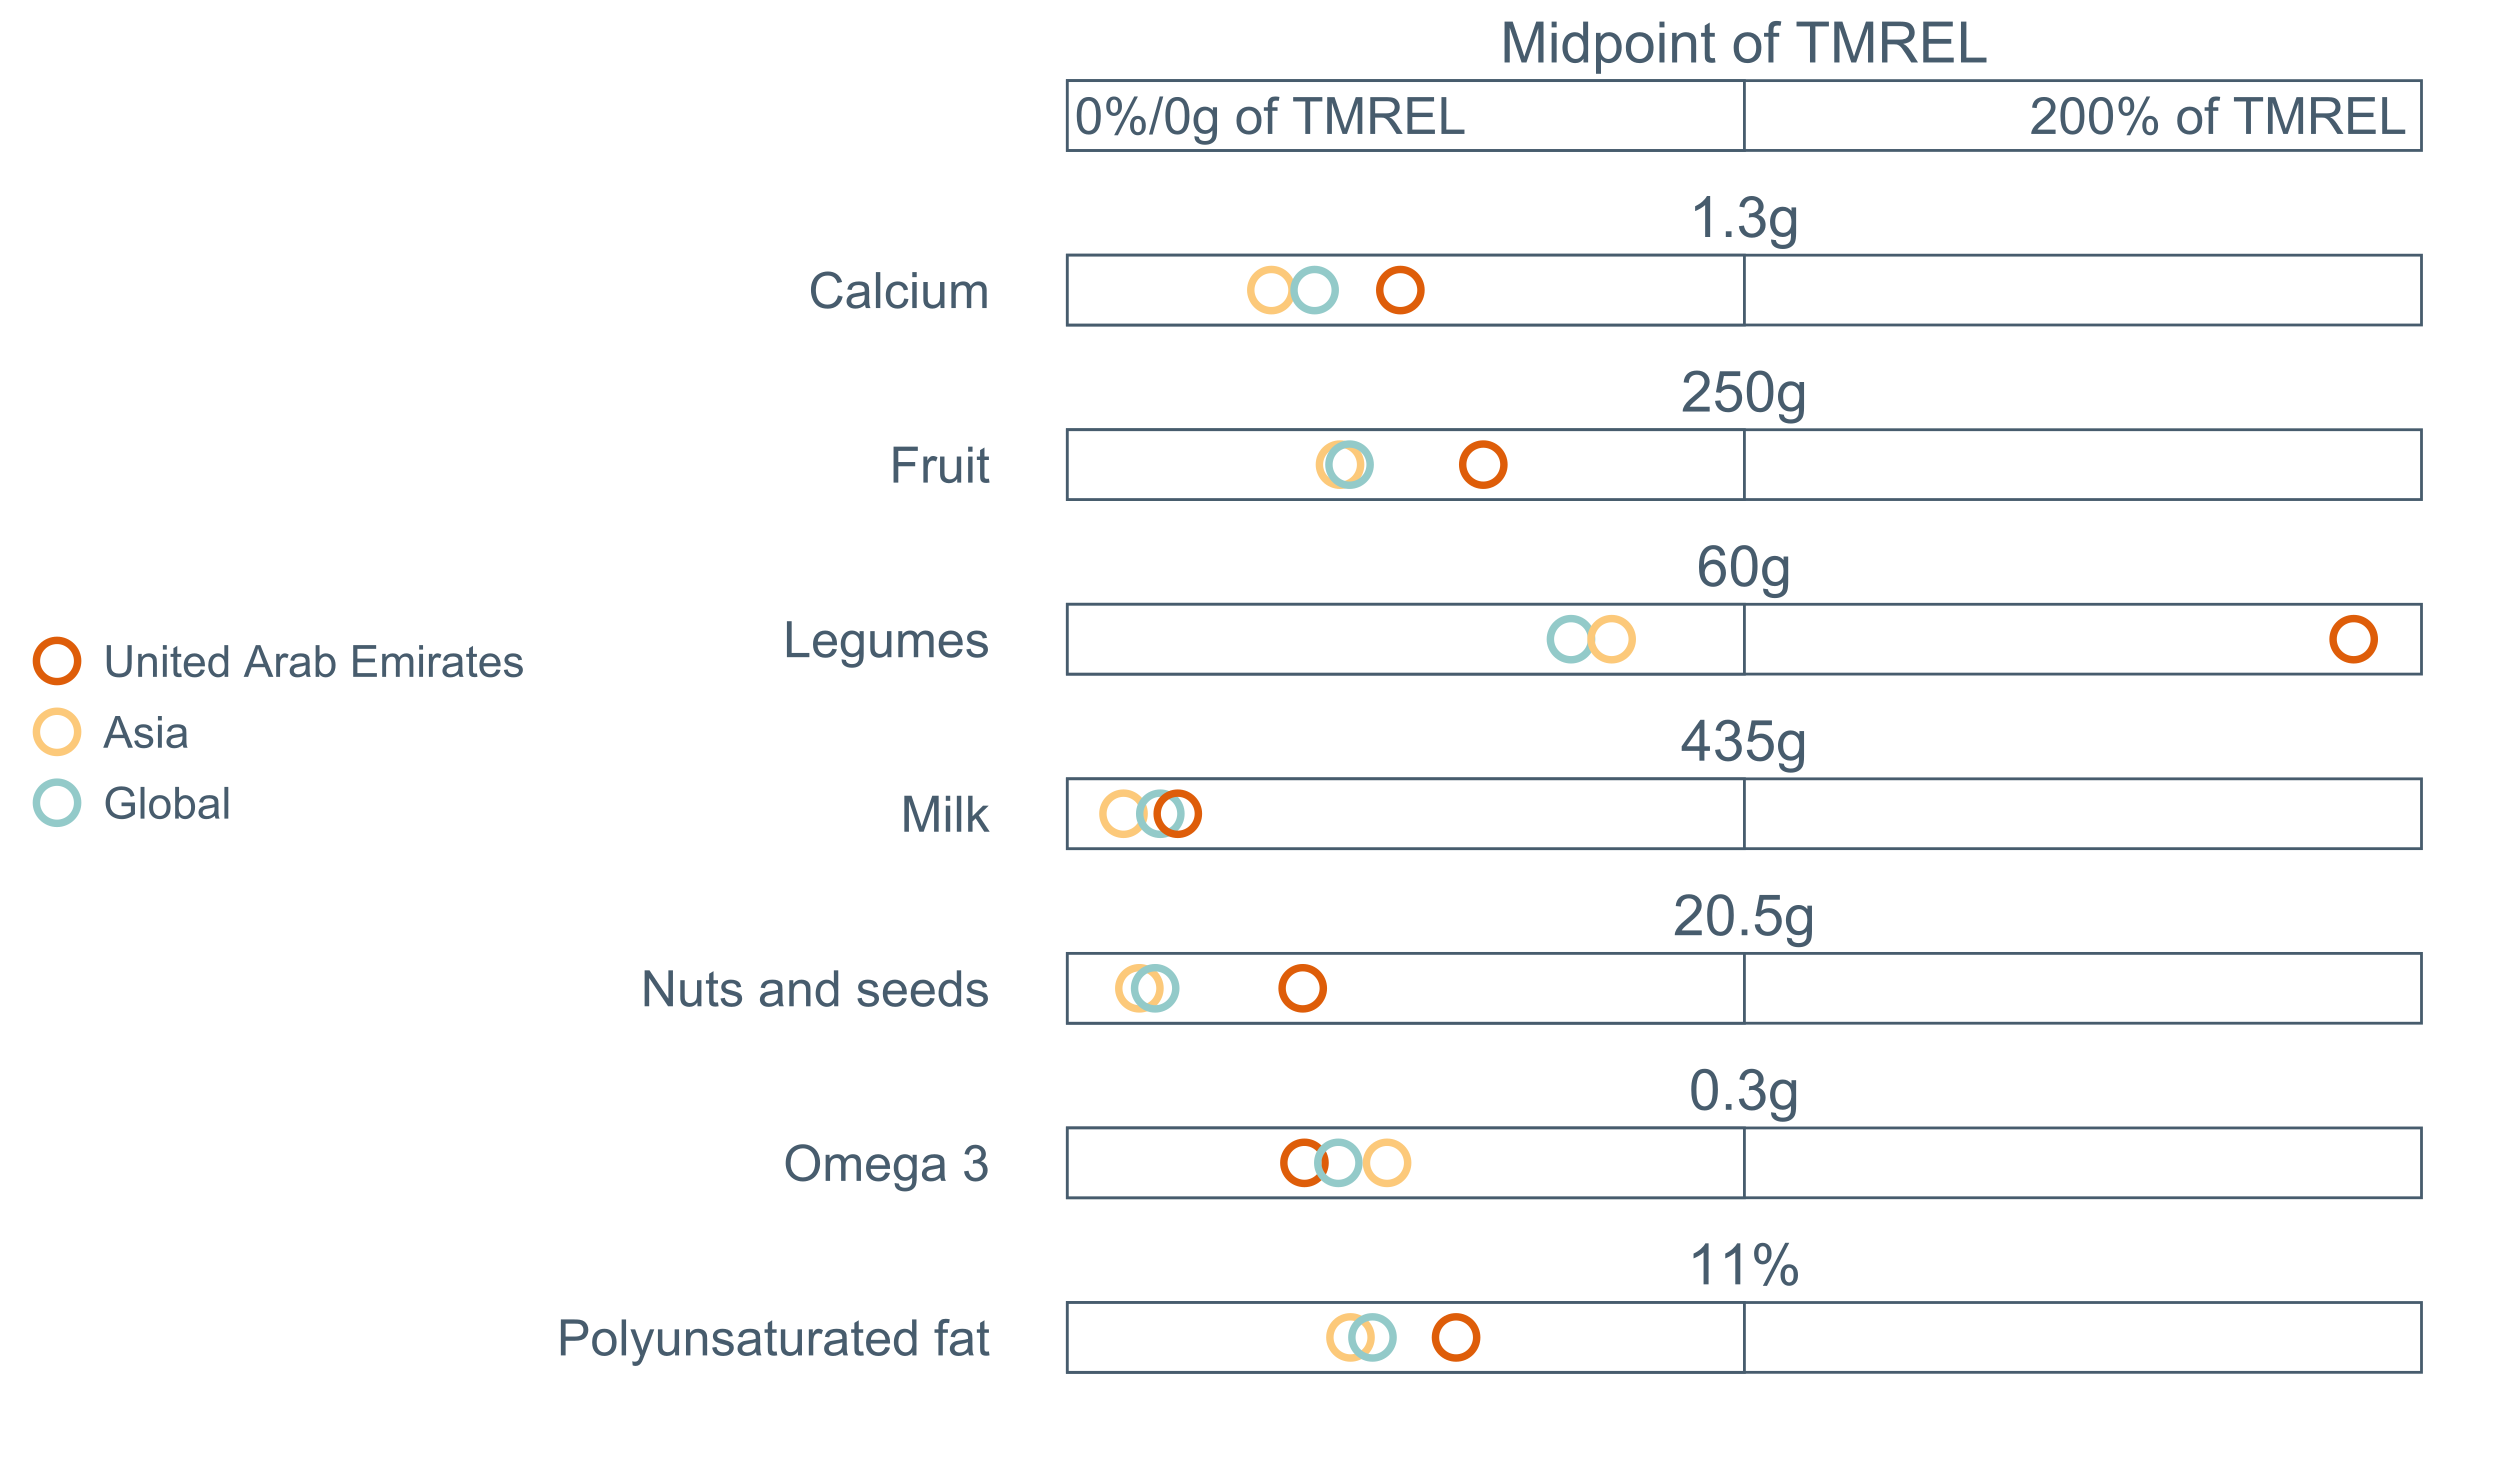 <?xml version="1.0" encoding="UTF-8"?>
<svg xmlns="http://www.w3.org/2000/svg" xmlns:xlink="http://www.w3.org/1999/xlink" width="1234.286pt" height="720pt" viewBox="0 0 1234.286 720" version="1.1">
<rect x="0" y="0" width="1234.286" height="720" fill="#333333" stroke="none"/>
<defs>
<g>
<symbol overflow="visible" id="glyph0-0">
<path style="stroke:none;" d="M 10.492 0 L 8.016 0 L 8.016 -15.773 C 7.422 -15.203 6.641 -14.633 5.672 -14.066 C 4.703 -13.496 3.832 -13.07 3.066 -12.789 L 3.066 -15.18 C 4.449 -15.828 5.66 -16.617 6.695 -17.543 C 7.73 -18.469 8.465 -19.367 8.898 -20.242 L 10.492 -20.242 Z M 10.492 0 "/>
</symbol>
<symbol overflow="visible" id="glyph0-1">
<path style="stroke:none;" d="M 2.559 0 L 2.559 -2.82 L 5.375 -2.82 L 5.375 0 Z M 2.559 0 "/>
</symbol>
<symbol overflow="visible" id="glyph0-2">
<path style="stroke:none;" d="M 1.184 -5.32 L 3.656 -5.652 C 3.941 -4.246 4.426 -3.234 5.109 -2.617 C 5.789 -1.996 6.621 -1.688 7.605 -1.691 C 8.77 -1.688 9.75 -2.09 10.555 -2.902 C 11.352 -3.707 11.754 -4.707 11.758 -5.898 C 11.754 -7.035 11.383 -7.973 10.645 -8.711 C 9.898 -9.445 8.953 -9.812 7.812 -9.816 C 7.34 -9.812 6.758 -9.723 6.062 -9.543 L 6.34 -11.715 C 6.504 -11.691 6.637 -11.684 6.738 -11.688 C 7.793 -11.684 8.742 -11.957 9.586 -12.512 C 10.43 -13.059 10.852 -13.91 10.852 -15.059 C 10.852 -15.965 10.543 -16.715 9.93 -17.312 C 9.312 -17.906 8.52 -18.203 7.551 -18.207 C 6.586 -18.203 5.781 -17.902 5.141 -17.297 C 4.496 -16.691 4.086 -15.785 3.906 -14.578 L 1.43 -15.016 C 1.73 -16.672 2.418 -17.957 3.492 -18.871 C 4.562 -19.781 5.895 -20.238 7.496 -20.242 C 8.59 -20.238 9.602 -20 10.531 -19.531 C 11.453 -19.055 12.164 -18.414 12.656 -17.602 C 13.148 -16.785 13.395 -15.918 13.395 -15.004 C 13.395 -14.129 13.16 -13.336 12.691 -12.621 C 12.223 -11.906 11.531 -11.336 10.617 -10.918 C 11.805 -10.641 12.727 -10.07 13.391 -9.207 C 14.047 -8.336 14.379 -7.254 14.383 -5.953 C 14.379 -4.191 13.738 -2.699 12.457 -1.477 C 11.176 -0.254 9.551 0.355 7.59 0.359 C 5.816 0.355 4.348 -0.168 3.184 -1.223 C 2.012 -2.273 1.348 -3.641 1.184 -5.32 Z M 1.184 -5.32 "/>
</symbol>
<symbol overflow="visible" id="glyph0-3">
<path style="stroke:none;" d="M 1.402 1.211 L 3.809 1.566 C 3.91 2.305 4.188 2.848 4.648 3.191 C 5.258 3.648 6.098 3.879 7.164 3.879 C 8.309 3.879 9.191 3.648 9.816 3.191 C 10.438 2.73 10.859 2.09 11.082 1.266 C 11.207 0.758 11.27 -0.301 11.262 -1.91 C 10.18 -0.637 8.832 0 7.219 0 C 5.211 0 3.656 -0.723 2.555 -2.172 C 1.453 -3.617 0.902 -5.355 0.906 -7.383 C 0.902 -8.773 1.156 -10.059 1.664 -11.238 C 2.168 -12.418 2.898 -13.328 3.855 -13.969 C 4.812 -14.609 5.938 -14.93 7.234 -14.934 C 8.953 -14.93 10.375 -14.234 11.496 -12.844 L 11.496 -14.605 L 13.777 -14.605 L 13.777 -1.98 C 13.773 0.293 13.543 1.902 13.082 2.852 C 12.617 3.801 11.883 4.551 10.883 5.102 C 9.875 5.648 8.641 5.922 7.18 5.926 C 5.434 5.922 4.027 5.531 2.957 4.75 C 1.883 3.965 1.363 2.785 1.402 1.211 Z M 3.453 -7.562 C 3.449 -5.645 3.832 -4.246 4.594 -3.367 C 5.352 -2.488 6.305 -2.051 7.453 -2.051 C 8.59 -2.051 9.543 -2.488 10.312 -3.363 C 11.082 -4.238 11.465 -5.609 11.469 -7.48 C 11.465 -9.266 11.07 -10.613 10.277 -11.523 C 9.484 -12.43 8.527 -12.883 7.41 -12.887 C 6.309 -12.883 5.375 -12.438 4.605 -11.543 C 3.836 -10.648 3.449 -9.32 3.453 -7.562 Z M 3.453 -7.562 "/>
</symbol>
<symbol overflow="visible" id="glyph0-4">
<path style="stroke:none;" d="M 14.176 -2.379 L 14.176 0 L 0.852 0 C 0.828 -0.594 0.926 -1.164 1.141 -1.719 C 1.477 -2.625 2.02 -3.52 2.77 -4.398 C 3.516 -5.277 4.594 -6.297 6.008 -7.453 C 8.195 -9.25 9.676 -10.672 10.449 -11.723 C 11.215 -12.77 11.602 -13.762 11.605 -14.699 C 11.602 -15.68 11.25 -16.508 10.555 -17.18 C 9.852 -17.852 8.938 -18.188 7.812 -18.191 C 6.617 -18.188 5.664 -17.828 4.949 -17.117 C 4.234 -16.398 3.871 -15.41 3.863 -14.148 L 1.32 -14.41 C 1.492 -16.305 2.148 -17.754 3.285 -18.75 C 4.422 -19.742 5.949 -20.238 7.867 -20.242 C 9.797 -20.238 11.328 -19.703 12.457 -18.633 C 13.582 -17.559 14.145 -16.227 14.148 -14.645 C 14.145 -13.832 13.98 -13.039 13.652 -12.266 C 13.324 -11.484 12.777 -10.664 12.012 -9.805 C 11.246 -8.938 9.973 -7.758 8.195 -6.258 C 6.707 -5.008 5.754 -4.16 5.336 -3.719 C 4.91 -3.273 4.562 -2.828 4.289 -2.379 Z M 14.176 -2.379 "/>
</symbol>
<symbol overflow="visible" id="glyph0-5">
<path style="stroke:none;" d="M 1.168 -5.281 L 3.77 -5.5 C 3.957 -4.23 4.402 -3.277 5.105 -2.645 C 5.805 -2.004 6.652 -1.688 7.645 -1.691 C 8.836 -1.688 9.844 -2.137 10.672 -3.039 C 11.492 -3.934 11.906 -5.125 11.91 -6.613 C 11.906 -8.023 11.508 -9.137 10.719 -9.953 C 9.922 -10.77 8.887 -11.18 7.605 -11.18 C 6.805 -11.18 6.082 -10.996 5.445 -10.637 C 4.801 -10.27 4.297 -9.801 3.934 -9.227 L 1.609 -9.531 L 3.562 -19.883 L 13.586 -19.883 L 13.586 -17.52 L 5.543 -17.52 L 4.457 -12.102 C 5.664 -12.941 6.934 -13.363 8.266 -13.367 C 10.023 -13.363 11.508 -12.754 12.719 -11.535 C 13.926 -10.312 14.531 -8.746 14.535 -6.836 C 14.531 -5.008 14 -3.43 12.941 -2.105 C 11.645 -0.473 9.879 0.34 7.645 0.344 C 5.809 0.34 4.312 -0.172 3.156 -1.195 C 1.996 -2.223 1.332 -3.582 1.168 -5.281 Z M 1.168 -5.281 "/>
</symbol>
<symbol overflow="visible" id="glyph0-6">
<path style="stroke:none;" d="M 1.168 -9.941 C 1.164 -12.32 1.41 -14.238 1.902 -15.695 C 2.391 -17.145 3.121 -18.266 4.09 -19.059 C 5.059 -19.844 6.273 -20.238 7.742 -20.242 C 8.82 -20.238 9.77 -20.02 10.586 -19.586 C 11.402 -19.148 12.078 -18.52 12.609 -17.703 C 13.141 -16.879 13.555 -15.883 13.859 -14.707 C 14.16 -13.527 14.312 -11.938 14.316 -9.941 C 14.312 -7.574 14.07 -5.664 13.586 -4.215 C 13.098 -2.758 12.371 -1.637 11.406 -0.844 C 10.438 -0.055 9.215 0.34 7.742 0.344 C 5.797 0.34 4.273 -0.355 3.164 -1.746 C 1.832 -3.422 1.164 -6.152 1.168 -9.941 Z M 3.711 -9.941 C 3.707 -6.629 4.094 -4.426 4.871 -3.332 C 5.645 -2.234 6.602 -1.688 7.742 -1.691 C 8.875 -1.688 9.832 -2.238 10.605 -3.34 C 11.379 -4.441 11.766 -6.641 11.77 -9.941 C 11.766 -13.258 11.379 -15.461 10.605 -16.555 C 9.832 -17.641 8.867 -18.188 7.715 -18.191 C 6.574 -18.188 5.668 -17.707 4.992 -16.75 C 4.137 -15.52 3.707 -13.25 3.711 -9.941 Z M 3.711 -9.941 "/>
</symbol>
<symbol overflow="visible" id="glyph0-7">
<path style="stroke:none;" d="M 14.012 -15.223 L 11.551 -15.031 C 11.328 -16 11.02 -16.707 10.617 -17.148 C 9.945 -17.852 9.117 -18.203 8.141 -18.207 C 7.348 -18.203 6.656 -17.984 6.062 -17.547 C 5.281 -16.977 4.668 -16.148 4.219 -15.059 C 3.77 -13.965 3.535 -12.41 3.52 -10.395 C 4.113 -11.301 4.844 -11.973 5.707 -12.418 C 6.566 -12.855 7.469 -13.078 8.414 -13.078 C 10.062 -13.078 11.465 -12.469 12.629 -11.254 C 13.785 -10.039 14.367 -8.469 14.371 -6.547 C 14.367 -5.277 14.094 -4.102 13.551 -3.02 C 13.004 -1.93 12.254 -1.098 11.305 -0.523 C 10.348 0.055 9.266 0.34 8.059 0.344 C 5.992 0.34 4.312 -0.414 3.012 -1.93 C 1.707 -3.445 1.055 -5.949 1.059 -9.434 C 1.055 -13.328 1.773 -16.16 3.219 -17.93 C 4.469 -19.469 6.16 -20.238 8.293 -20.242 C 9.875 -20.238 11.176 -19.793 12.191 -18.906 C 13.203 -18.016 13.809 -16.789 14.012 -15.223 Z M 3.906 -6.531 C 3.902 -5.676 4.082 -4.859 4.449 -4.082 C 4.809 -3.301 5.316 -2.707 5.969 -2.301 C 6.617 -1.891 7.301 -1.688 8.016 -1.691 C 9.062 -1.688 9.961 -2.109 10.711 -2.957 C 11.461 -3.797 11.836 -4.941 11.84 -6.395 C 11.836 -7.785 11.465 -8.883 10.727 -9.688 C 9.98 -10.484 9.047 -10.887 7.922 -10.891 C 6.801 -10.887 5.852 -10.484 5.074 -9.688 C 4.293 -8.883 3.902 -7.832 3.906 -6.531 Z M 3.906 -6.531 "/>
</symbol>
<symbol overflow="visible" id="glyph0-8">
<path style="stroke:none;" d="M 9.102 0 L 9.102 -4.828 L 0.359 -4.828 L 0.359 -7.094 L 9.559 -20.16 L 11.578 -20.16 L 11.578 -7.094 L 14.301 -7.094 L 14.301 -4.828 L 11.578 -4.828 L 11.578 0 Z M 9.102 -7.094 L 9.102 -16.184 L 2.793 -7.094 Z M 9.102 -7.094 "/>
</symbol>
<symbol overflow="visible" id="glyph0-9">
<path style="stroke:none;" d="M 1.637 -15.32 C 1.633 -16.754 1.996 -17.977 2.723 -18.988 C 3.445 -19.996 4.496 -20.5 5.871 -20.504 C 7.137 -20.5 8.184 -20.051 9.012 -19.148 C 9.84 -18.242 10.254 -16.914 10.258 -15.168 C 10.254 -13.461 9.836 -12.148 9 -11.227 C 8.16 -10.305 7.125 -9.844 5.898 -9.848 C 4.676 -9.844 3.66 -10.297 2.852 -11.207 C 2.039 -12.113 1.633 -13.484 1.637 -15.32 Z M 5.941 -18.797 C 5.324 -18.797 4.812 -18.531 4.406 -18 C 4 -17.469 3.797 -16.492 3.797 -15.07 C 3.797 -13.777 4 -12.867 4.414 -12.34 C 4.82 -11.812 5.332 -11.547 5.941 -11.551 C 6.562 -11.547 7.074 -11.812 7.484 -12.348 C 7.891 -12.875 8.098 -13.848 8.098 -15.266 C 8.098 -16.562 7.891 -17.477 7.48 -18.004 C 7.066 -18.531 6.555 -18.797 5.941 -18.797 Z M 5.953 0.742 L 16.984 -20.504 L 18.992 -20.504 L 8.004 0.742 Z M 14.672 -4.73 C 14.672 -6.176 15.031 -7.402 15.758 -8.406 C 16.477 -9.41 17.531 -9.914 18.922 -9.914 C 20.184 -9.914 21.23 -9.461 22.062 -8.559 C 22.891 -7.656 23.309 -6.328 23.309 -4.578 C 23.309 -2.867 22.887 -1.555 22.051 -0.637 C 21.207 0.281 20.168 0.738 18.934 0.742 C 17.711 0.738 16.695 0.285 15.887 -0.625 C 15.074 -1.535 14.672 -2.902 14.672 -4.73 Z M 18.992 -8.211 C 18.363 -8.207 17.848 -7.941 17.441 -7.41 C 17.031 -6.875 16.828 -5.898 16.832 -4.484 C 16.828 -3.195 17.035 -2.289 17.449 -1.758 C 17.863 -1.227 18.371 -0.961 18.977 -0.961 C 19.605 -0.961 20.125 -1.227 20.535 -1.758 C 20.941 -2.289 21.145 -3.262 21.148 -4.676 C 21.145 -5.977 20.938 -6.891 20.527 -7.418 C 20.113 -7.945 19.602 -8.207 18.992 -8.211 Z M 18.992 -8.211 "/>
</symbol>
<symbol overflow="visible" id="glyph0-10">
<path style="stroke:none;" d="M 2.09 0 L 2.09 -20.16 L 6.105 -20.16 L 10.879 -5.887 C 11.316 -4.555 11.637 -3.559 11.84 -2.902 C 12.066 -3.629 12.426 -4.707 12.914 -6.133 L 17.738 -20.16 L 21.328 -20.16 L 21.328 0 L 18.758 0 L 18.758 -16.871 L 12.898 0 L 10.492 0 L 4.66 -17.16 L 4.66 0 Z M 2.09 0 "/>
</symbol>
<symbol overflow="visible" id="glyph0-11">
<path style="stroke:none;" d="M 1.871 -17.312 L 1.871 -20.16 L 4.344 -20.16 L 4.344 -17.312 Z M 1.871 0 L 1.871 -14.605 L 4.344 -14.605 L 4.344 0 Z M 1.871 0 "/>
</symbol>
<symbol overflow="visible" id="glyph0-12">
<path style="stroke:none;" d="M 11.332 0 L 11.332 -1.844 C 10.402 -0.395 9.039 0.328 7.246 0.328 C 6.078 0.328 5.008 0.008 4.035 -0.633 C 3.055 -1.273 2.297 -2.168 1.766 -3.32 C 1.227 -4.469 0.961 -5.793 0.961 -7.289 C 0.961 -8.742 1.203 -10.062 1.691 -11.254 C 2.176 -12.438 2.906 -13.348 3.879 -13.984 C 4.848 -14.613 5.934 -14.93 7.137 -14.934 C 8.016 -14.93 8.797 -14.742 9.488 -14.375 C 10.172 -14 10.73 -13.52 11.164 -12.926 L 11.164 -20.16 L 13.629 -20.16 L 13.629 0 Z M 3.508 -7.289 C 3.504 -5.418 3.898 -4.02 4.688 -3.094 C 5.477 -2.168 6.406 -1.703 7.48 -1.707 C 8.559 -1.703 9.477 -2.145 10.234 -3.031 C 10.988 -3.914 11.367 -5.266 11.371 -7.082 C 11.367 -9.078 10.98 -10.543 10.215 -11.48 C 9.441 -12.414 8.496 -12.883 7.371 -12.887 C 6.27 -12.883 5.348 -12.434 4.613 -11.539 C 3.871 -10.637 3.504 -9.223 3.508 -7.289 Z M 3.508 -7.289 "/>
</symbol>
<symbol overflow="visible" id="glyph0-13">
<path style="stroke:none;" d="M 1.855 5.598 L 1.855 -14.605 L 4.113 -14.605 L 4.113 -12.707 C 4.645 -13.445 5.242 -14 5.914 -14.375 C 6.578 -14.742 7.391 -14.93 8.348 -14.934 C 9.594 -14.93 10.695 -14.609 11.648 -13.969 C 12.602 -13.328 13.32 -12.422 13.805 -11.254 C 14.289 -10.086 14.531 -8.805 14.535 -7.41 C 14.531 -5.914 14.262 -4.57 13.73 -3.375 C 13.191 -2.18 12.414 -1.262 11.391 -0.625 C 10.367 0.012 9.293 0.328 8.168 0.328 C 7.34 0.328 6.598 0.156 5.945 -0.191 C 5.289 -0.539 4.75 -0.98 4.332 -1.512 L 4.332 5.598 Z M 4.098 -7.219 C 4.094 -5.336 4.477 -3.945 5.238 -3.051 C 5.996 -2.152 6.918 -1.703 8.004 -1.707 C 9.102 -1.703 10.043 -2.168 10.828 -3.102 C 11.609 -4.027 12 -5.469 12.004 -7.426 C 12 -9.285 11.617 -10.68 10.855 -11.605 C 10.086 -12.531 9.172 -12.996 8.113 -12.996 C 7.055 -12.996 6.121 -12.5 5.312 -11.516 C 4.5 -10.527 4.094 -9.098 4.098 -7.219 Z M 4.098 -7.219 "/>
</symbol>
<symbol overflow="visible" id="glyph0-14">
<path style="stroke:none;" d="M 0.934 -7.301 C 0.93 -10.004 1.684 -12.008 3.191 -13.312 C 4.445 -14.391 5.977 -14.93 7.781 -14.934 C 9.789 -14.93 11.43 -14.273 12.703 -12.961 C 13.977 -11.645 14.613 -9.824 14.617 -7.508 C 14.613 -5.625 14.332 -4.148 13.77 -3.07 C 13.207 -1.992 12.387 -1.156 11.309 -0.562 C 10.23 0.031 9.055 0.328 7.781 0.328 C 5.734 0.328 4.082 -0.324 2.824 -1.637 C 1.562 -2.941 0.93 -4.832 0.934 -7.301 Z M 3.48 -7.301 C 3.48 -5.43 3.887 -4.027 4.703 -3.102 C 5.516 -2.168 6.543 -1.703 7.781 -1.707 C 9.008 -1.703 10.027 -2.172 10.848 -3.109 C 11.66 -4.043 12.07 -5.469 12.074 -7.383 C 12.07 -9.188 11.66 -10.555 10.844 -11.488 C 10.02 -12.418 9 -12.883 7.781 -12.887 C 6.543 -12.883 5.516 -12.422 4.703 -11.496 C 3.887 -10.566 3.48 -9.168 3.48 -7.301 Z M 3.48 -7.301 "/>
</symbol>
<symbol overflow="visible" id="glyph0-15">
<path style="stroke:none;" d="M 1.855 0 L 1.855 -14.605 L 4.086 -14.605 L 4.086 -12.527 C 5.152 -14.129 6.703 -14.93 8.73 -14.934 C 9.609 -14.93 10.418 -14.77 11.156 -14.457 C 11.895 -14.137 12.445 -13.723 12.816 -13.215 C 13.18 -12.699 13.438 -12.09 13.586 -11.387 C 13.676 -10.926 13.723 -10.125 13.723 -8.98 L 13.723 0 L 11.25 0 L 11.25 -8.883 C 11.25 -9.891 11.152 -10.645 10.961 -11.145 C 10.766 -11.645 10.422 -12.043 9.934 -12.34 C 9.441 -12.637 8.867 -12.785 8.211 -12.789 C 7.152 -12.785 6.242 -12.449 5.48 -11.785 C 4.711 -11.113 4.328 -9.844 4.332 -7.977 L 4.332 0 Z M 1.855 0 "/>
</symbol>
<symbol overflow="visible" id="glyph0-16">
<path style="stroke:none;" d="M 7.262 -2.215 L 7.617 -0.027 C 6.922 0.117 6.297 0.188 5.746 0.191 C 4.844 0.188 4.148 0.047 3.656 -0.234 C 3.16 -0.516 2.809 -0.887 2.609 -1.355 C 2.406 -1.816 2.309 -2.793 2.309 -4.277 L 2.309 -12.68 L 0.496 -12.68 L 0.496 -14.605 L 2.309 -14.605 L 2.309 -18.219 L 4.773 -19.707 L 4.773 -14.605 L 7.262 -14.605 L 7.262 -12.68 L 4.773 -12.68 L 4.773 -4.141 C 4.77 -3.434 4.812 -2.98 4.902 -2.777 C 4.984 -2.574 5.125 -2.414 5.328 -2.297 C 5.523 -2.176 5.809 -2.113 6.176 -2.117 C 6.449 -2.113 6.809 -2.148 7.262 -2.215 Z M 7.262 -2.215 "/>
</symbol>
<symbol overflow="visible" id="glyph0-17">
<path style="stroke:none;" d=""/>
</symbol>
<symbol overflow="visible" id="glyph0-18">
<path style="stroke:none;" d="M 2.449 0 L 2.449 -12.68 L 0.262 -12.68 L 0.262 -14.605 L 2.449 -14.605 L 2.449 -16.156 C 2.449 -17.133 2.535 -17.863 2.707 -18.344 C 2.945 -18.984 3.363 -19.504 3.965 -19.906 C 4.562 -20.301 5.406 -20.5 6.492 -20.504 C 7.188 -20.5 7.957 -20.418 8.801 -20.254 L 8.43 -18.098 C 7.914 -18.188 7.43 -18.234 6.973 -18.234 C 6.219 -18.234 5.684 -18.07 5.375 -17.75 C 5.062 -17.426 4.91 -16.828 4.91 -15.953 L 4.91 -14.605 L 7.754 -14.605 L 7.754 -12.68 L 4.91 -12.68 L 4.91 0 Z M 2.449 0 "/>
</symbol>
<symbol overflow="visible" id="glyph0-19">
<path style="stroke:none;" d="M 7.301 0 L 7.301 -17.781 L 0.66 -17.781 L 0.66 -20.16 L 16.641 -20.16 L 16.641 -17.781 L 9.969 -17.781 L 9.969 0 Z M 7.301 0 "/>
</symbol>
<symbol overflow="visible" id="glyph0-20">
<path style="stroke:none;" d="M 2.215 0 L 2.215 -20.16 L 11.152 -20.16 C 12.945 -20.156 14.312 -19.977 15.25 -19.617 C 16.184 -19.254 16.93 -18.613 17.492 -17.699 C 18.047 -16.781 18.328 -15.77 18.332 -14.66 C 18.328 -13.227 17.863 -12.02 16.941 -11.039 C 16.012 -10.059 14.582 -9.434 12.652 -9.172 C 13.355 -8.828 13.895 -8.496 14.262 -8.168 C 15.039 -7.449 15.773 -6.555 16.473 -5.488 L 19.98 0 L 16.625 0 L 13.957 -4.195 C 13.176 -5.402 12.531 -6.324 12.031 -6.969 C 11.523 -7.609 11.074 -8.059 10.676 -8.316 C 10.277 -8.57 9.871 -8.75 9.461 -8.855 C 9.156 -8.918 8.66 -8.953 7.977 -8.953 L 4.883 -8.953 L 4.883 0 Z M 4.883 -11.262 L 10.617 -11.262 C 11.836 -11.262 12.789 -11.387 13.477 -11.641 C 14.164 -11.891 14.684 -12.293 15.043 -12.852 C 15.398 -13.402 15.578 -14.008 15.582 -14.66 C 15.578 -15.613 15.234 -16.395 14.543 -17.008 C 13.848 -17.621 12.754 -17.93 11.262 -17.93 L 4.883 -17.93 Z M 4.883 -11.262 "/>
</symbol>
<symbol overflow="visible" id="glyph0-21">
<path style="stroke:none;" d="M 2.227 0 L 2.227 -20.16 L 16.805 -20.16 L 16.805 -17.781 L 4.895 -17.781 L 4.895 -11.605 L 16.047 -11.605 L 16.047 -9.242 L 4.895 -9.242 L 4.895 -2.379 L 17.27 -2.379 L 17.27 0 Z M 2.227 0 "/>
</symbol>
<symbol overflow="visible" id="glyph0-22">
<path style="stroke:none;" d="M 2.062 0 L 2.062 -20.16 L 4.73 -20.16 L 4.73 -2.379 L 14.66 -2.379 L 14.66 0 Z M 2.062 0 "/>
</symbol>
<symbol overflow="visible" id="glyph1-0">
<path style="stroke:none;" d="M 1.055 -8.965 C 1.055 -11.113 1.273 -12.844 1.719 -14.156 C 2.156 -15.465 2.812 -16.473 3.688 -17.188 C 4.555 -17.895 5.652 -18.25 6.98 -18.254 C 7.953 -18.25 8.809 -18.055 9.547 -17.664 C 10.281 -17.27 10.891 -16.703 11.371 -15.965 C 11.848 -15.223 12.223 -14.32 12.5 -13.262 C 12.77 -12.195 12.906 -10.766 12.91 -8.965 C 12.906 -6.832 12.688 -5.109 12.25 -3.801 C 11.809 -2.488 11.152 -1.477 10.285 -0.762 C 9.41 -0.051 8.309 0.305 6.98 0.309 C 5.223 0.305 3.848 -0.32 2.852 -1.574 C 1.652 -3.086 1.055 -5.551 1.055 -8.965 Z M 3.348 -8.965 C 3.344 -5.98 3.695 -3.992 4.395 -3.004 C 5.094 -2.016 5.953 -1.523 6.98 -1.523 C 8.004 -1.523 8.867 -2.02 9.566 -3.012 C 10.262 -4.004 10.609 -5.988 10.613 -8.965 C 10.609 -11.957 10.262 -13.945 9.566 -14.93 C 8.867 -15.914 7.996 -16.406 6.957 -16.406 C 5.926 -16.406 5.109 -15.973 4.5 -15.105 C 3.73 -13.996 3.344 -11.949 3.348 -8.965 Z M 3.348 -8.965 "/>
</symbol>
<symbol overflow="visible" id="glyph1-1">
<path style="stroke:none;" d="M 1.477 -13.812 C 1.477 -15.109 1.801 -16.215 2.453 -17.125 C 3.105 -18.031 4.055 -18.484 5.297 -18.488 C 6.438 -18.484 7.379 -18.078 8.129 -17.266 C 8.871 -16.449 9.246 -15.254 9.25 -13.676 C 9.246 -12.137 8.867 -10.953 8.113 -10.125 C 7.355 -9.293 6.426 -8.875 5.32 -8.879 C 4.219 -8.875 3.301 -9.285 2.574 -10.105 C 1.84 -10.922 1.477 -12.156 1.477 -13.812 Z M 5.355 -16.953 C 4.801 -16.949 4.34 -16.711 3.973 -16.23 C 3.605 -15.75 3.422 -14.867 3.422 -13.59 C 3.422 -12.422 3.605 -11.602 3.98 -11.129 C 4.348 -10.652 4.809 -10.418 5.355 -10.418 C 5.918 -10.418 6.383 -10.656 6.75 -11.137 C 7.117 -11.613 7.301 -12.488 7.305 -13.766 C 7.301 -14.934 7.113 -15.758 6.746 -16.238 C 6.371 -16.711 5.91 -16.949 5.355 -16.953 Z M 5.371 0.668 L 15.316 -18.488 L 17.125 -18.488 L 7.219 0.668 Z M 13.23 -4.266 C 13.23 -5.57 13.555 -6.676 14.211 -7.582 C 14.859 -8.488 15.812 -8.941 17.062 -8.941 C 18.203 -8.941 19.145 -8.531 19.895 -7.719 C 20.641 -6.898 21.016 -5.703 21.02 -4.129 C 21.016 -2.59 20.637 -1.406 19.883 -0.578 C 19.125 0.254 18.191 0.668 17.074 0.668 C 15.973 0.668 15.055 0.258 14.328 -0.562 C 13.594 -1.383 13.23 -2.617 13.23 -4.266 Z M 17.125 -7.402 C 16.559 -7.398 16.094 -7.16 15.73 -6.684 C 15.359 -6.203 15.176 -5.324 15.18 -4.043 C 15.176 -2.883 15.359 -2.062 15.734 -1.586 C 16.102 -1.105 16.562 -0.867 17.113 -0.867 C 17.68 -0.867 18.148 -1.105 18.52 -1.586 C 18.883 -2.062 19.066 -2.938 19.07 -4.215 C 19.066 -5.387 18.879 -6.211 18.512 -6.688 C 18.137 -7.16 17.676 -7.398 17.125 -7.402 Z M 17.125 -7.402 "/>
</symbol>
<symbol overflow="visible" id="glyph1-2">
<path style="stroke:none;" d="M 0 0.309 L 5.27 -18.488 L 7.055 -18.488 L 1.797 0.309 Z M 0 0.309 "/>
</symbol>
<symbol overflow="visible" id="glyph1-3">
<path style="stroke:none;" d="M 1.266 1.09 L 3.434 1.414 C 3.523 2.078 3.773 2.566 4.191 2.875 C 4.742 3.285 5.5 3.492 6.461 3.496 C 7.492 3.492 8.289 3.285 8.852 2.875 C 9.41 2.461 9.793 1.883 9.996 1.141 C 10.109 0.684 10.16 -0.27 10.156 -1.723 C 9.176 -0.574 7.961 0 6.512 0 C 4.695 0 3.293 -0.652 2.305 -1.957 C 1.312 -3.262 0.82 -4.828 0.82 -6.66 C 0.82 -7.914 1.047 -9.074 1.5 -10.137 C 1.953 -11.199 2.609 -12.02 3.477 -12.598 C 4.336 -13.176 5.352 -13.465 6.523 -13.469 C 8.074 -13.465 9.355 -12.836 10.367 -11.582 L 10.367 -13.168 L 12.426 -13.168 L 12.426 -1.785 C 12.422 0.266 12.211 1.715 11.797 2.57 C 11.375 3.426 10.715 4.102 9.812 4.598 C 8.906 5.094 7.793 5.344 6.473 5.344 C 4.898 5.344 3.629 4.988 2.664 4.281 C 1.695 3.574 1.23 2.512 1.266 1.09 Z M 3.113 -6.82 C 3.109 -5.094 3.453 -3.832 4.141 -3.039 C 4.824 -2.242 5.684 -1.844 6.723 -1.848 C 7.742 -1.844 8.602 -2.238 9.301 -3.031 C 9.992 -3.816 10.34 -5.055 10.344 -6.746 C 10.34 -8.355 9.984 -9.57 9.27 -10.391 C 8.551 -11.207 7.688 -11.617 6.684 -11.621 C 5.688 -11.617 4.844 -11.215 4.152 -10.41 C 3.457 -9.602 3.109 -8.406 3.113 -6.82 Z M 3.113 -6.82 "/>
</symbol>
<symbol overflow="visible" id="glyph1-4">
<path style="stroke:none;" d=""/>
</symbol>
<symbol overflow="visible" id="glyph1-5">
<path style="stroke:none;" d="M 0.844 -6.586 C 0.844 -9.023 1.52 -10.828 2.875 -12.004 C 4.004 -12.977 5.387 -13.465 7.02 -13.469 C 8.828 -13.465 10.305 -12.871 11.457 -11.688 C 12.605 -10.496 13.184 -8.855 13.184 -6.77 C 13.184 -5.074 12.926 -3.742 12.418 -2.77 C 11.906 -1.797 11.168 -1.043 10.199 -0.508 C 9.227 0.027 8.168 0.293 7.02 0.297 C 5.176 0.293 3.684 -0.297 2.547 -1.477 C 1.41 -2.656 0.844 -4.359 0.844 -6.586 Z M 3.137 -6.586 C 3.133 -4.898 3.5 -3.633 4.238 -2.797 C 4.973 -1.953 5.902 -1.535 7.02 -1.539 C 8.125 -1.535 9.043 -1.957 9.781 -2.801 C 10.516 -3.645 10.887 -4.93 10.887 -6.66 C 10.887 -8.285 10.516 -9.52 9.777 -10.359 C 9.035 -11.199 8.117 -11.617 7.02 -11.621 C 5.902 -11.617 4.973 -11.199 4.238 -10.367 C 3.5 -9.527 3.133 -8.27 3.137 -6.586 Z M 3.137 -6.586 "/>
</symbol>
<symbol overflow="visible" id="glyph1-6">
<path style="stroke:none;" d="M 2.207 0 L 2.207 -11.434 L 0.234 -11.434 L 0.234 -13.168 L 2.207 -13.168 L 2.207 -14.57 C 2.203 -15.453 2.281 -16.109 2.441 -16.543 C 2.656 -17.117 3.035 -17.586 3.578 -17.949 C 4.117 -18.305 4.875 -18.484 5.852 -18.488 C 6.48 -18.484 7.176 -18.41 7.938 -18.266 L 7.602 -16.32 C 7.133 -16.398 6.695 -16.441 6.285 -16.441 C 5.605 -16.441 5.125 -16.297 4.848 -16.008 C 4.562 -15.719 4.422 -15.176 4.426 -14.383 L 4.426 -13.168 L 6.992 -13.168 L 6.992 -11.434 L 4.426 -11.434 L 4.426 0 Z M 2.207 0 "/>
</symbol>
<symbol overflow="visible" id="glyph1-7">
<path style="stroke:none;" d="M 6.586 0 L 6.586 -16.035 L 0.594 -16.035 L 0.594 -18.18 L 15.004 -18.18 L 15.004 -16.035 L 8.992 -16.035 L 8.992 0 Z M 6.586 0 "/>
</symbol>
<symbol overflow="visible" id="glyph1-8">
<path style="stroke:none;" d="M 1.887 0 L 1.887 -18.18 L 5.504 -18.18 L 9.809 -5.309 C 10.203 -4.105 10.492 -3.207 10.676 -2.617 C 10.883 -3.277 11.203 -4.25 11.645 -5.531 L 15.996 -18.18 L 19.234 -18.18 L 19.234 0 L 16.914 0 L 16.914 -15.215 L 11.633 0 L 9.461 0 L 4.203 -15.477 L 4.203 0 Z M 1.887 0 "/>
</symbol>
<symbol overflow="visible" id="glyph1-9">
<path style="stroke:none;" d="M 1.996 0 L 1.996 -18.18 L 10.059 -18.18 C 11.676 -18.176 12.906 -18.012 13.75 -17.688 C 14.59 -17.359 15.266 -16.781 15.773 -15.957 C 16.277 -15.129 16.527 -14.219 16.531 -13.219 C 16.527 -11.93 16.109 -10.84 15.277 -9.957 C 14.438 -9.066 13.148 -8.504 11.41 -8.27 C 12.043 -7.961 12.527 -7.66 12.859 -7.367 C 13.559 -6.719 14.223 -5.914 14.855 -4.949 L 18.02 0 L 14.992 0 L 12.586 -3.781 C 11.883 -4.867 11.301 -5.703 10.848 -6.285 C 10.391 -6.863 9.984 -7.27 9.629 -7.5 C 9.266 -7.73 8.902 -7.891 8.531 -7.984 C 8.258 -8.043 7.809 -8.074 7.191 -8.074 L 4.402 -8.074 L 4.402 0 Z M 4.402 -10.156 L 9.574 -10.156 C 10.672 -10.152 11.531 -10.266 12.152 -10.496 C 12.77 -10.723 13.238 -11.09 13.566 -11.59 C 13.887 -12.09 14.051 -12.633 14.051 -13.219 C 14.051 -14.078 13.738 -14.785 13.113 -15.34 C 12.488 -15.895 11.5 -16.172 10.156 -16.172 L 4.402 -16.172 Z M 4.402 -10.156 "/>
</symbol>
<symbol overflow="visible" id="glyph1-10">
<path style="stroke:none;" d="M 2.008 0 L 2.008 -18.18 L 15.152 -18.18 L 15.152 -16.035 L 4.414 -16.035 L 4.414 -10.465 L 14.473 -10.465 L 14.473 -8.332 L 4.414 -8.332 L 4.414 -2.145 L 15.574 -2.145 L 15.574 0 Z M 2.008 0 "/>
</symbol>
<symbol overflow="visible" id="glyph1-11">
<path style="stroke:none;" d="M 1.859 0 L 1.859 -18.18 L 4.266 -18.18 L 4.266 -2.145 L 13.219 -2.145 L 13.219 0 Z M 1.859 0 "/>
</symbol>
<symbol overflow="visible" id="glyph1-12">
<path style="stroke:none;" d="M 12.785 -2.145 L 12.785 0 L 0.77 0 C 0.746 -0.535 0.832 -1.051 1.027 -1.551 C 1.332 -2.367 1.824 -3.172 2.496 -3.969 C 3.168 -4.758 4.141 -5.676 5.418 -6.723 C 7.391 -8.34 8.727 -9.625 9.422 -10.57 C 10.117 -11.516 10.465 -12.41 10.465 -13.258 C 10.465 -14.137 10.148 -14.883 9.516 -15.492 C 8.883 -16.102 8.059 -16.406 7.043 -16.406 C 5.965 -16.406 5.102 -16.082 4.461 -15.438 C 3.812 -14.793 3.488 -13.902 3.484 -12.762 L 1.191 -12.996 C 1.344 -14.707 1.934 -16.008 2.961 -16.906 C 3.984 -17.801 5.363 -18.25 7.094 -18.254 C 8.836 -18.25 10.215 -17.766 11.234 -16.801 C 12.25 -15.832 12.762 -14.637 12.762 -13.207 C 12.762 -12.48 12.609 -11.766 12.312 -11.062 C 12.012 -10.359 11.52 -9.617 10.832 -8.84 C 10.141 -8.062 8.992 -6.996 7.391 -5.641 C 6.047 -4.516 5.188 -3.754 4.812 -3.355 C 4.43 -2.953 4.117 -2.551 3.867 -2.145 Z M 12.785 -2.145 "/>
</symbol>
<symbol overflow="visible" id="glyph2-0">
<path style="stroke:none;" d="M 1.914 0 L 1.914 -17.758 L 8.613 -17.758 C 9.789 -17.754 10.688 -17.695 11.312 -17.586 C 12.184 -17.438 12.914 -17.16 13.504 -16.754 C 14.094 -16.344 14.57 -15.773 14.93 -15.043 C 15.289 -14.305 15.469 -13.5 15.469 -12.621 C 15.469 -11.109 14.988 -9.828 14.027 -8.785 C 13.066 -7.738 11.328 -7.219 8.816 -7.219 L 4.262 -7.219 L 4.262 0 Z M 4.262 -9.312 L 8.855 -9.312 C 10.371 -9.309 11.449 -9.594 12.086 -10.16 C 12.723 -10.727 13.043 -11.52 13.043 -12.547 C 13.043 -13.289 12.855 -13.926 12.48 -14.457 C 12.105 -14.98 11.609 -15.332 10.996 -15.504 C 10.598 -15.605 9.867 -15.656 8.805 -15.66 L 4.262 -15.66 Z M 4.262 -9.312 "/>
</symbol>
<symbol overflow="visible" id="glyph2-1">
<path style="stroke:none;" d="M 0.824 -6.43 C 0.82 -8.809 1.48 -10.574 2.809 -11.723 C 3.91 -12.672 5.262 -13.148 6.855 -13.152 C 8.621 -13.148 10.066 -12.57 11.191 -11.414 C 12.312 -10.254 12.871 -8.652 12.875 -6.613 C 12.871 -4.953 12.625 -3.652 12.129 -2.707 C 11.633 -1.758 10.91 -1.02 9.961 -0.496 C 9.012 0.027 7.977 0.285 6.855 0.289 C 5.055 0.285 3.598 -0.289 2.488 -1.441 C 1.375 -2.594 0.82 -4.254 0.824 -6.43 Z M 3.062 -6.43 C 3.059 -4.781 3.418 -3.551 4.141 -2.73 C 4.855 -1.91 5.762 -1.5 6.855 -1.5 C 7.934 -1.5 8.832 -1.91 9.555 -2.734 C 10.27 -3.559 10.629 -4.816 10.633 -6.504 C 10.629 -8.094 10.266 -9.297 9.547 -10.117 C 8.82 -10.934 7.926 -11.344 6.855 -11.348 C 5.762 -11.344 4.855 -10.938 4.141 -10.125 C 3.418 -9.309 3.059 -8.074 3.062 -6.43 Z M 3.062 -6.43 "/>
</symbol>
<symbol overflow="visible" id="glyph2-2">
<path style="stroke:none;" d="M 1.586 0 L 1.586 -17.758 L 3.766 -17.758 L 3.766 0 Z M 1.586 0 "/>
</symbol>
<symbol overflow="visible" id="glyph2-3">
<path style="stroke:none;" d="M 1.539 4.953 L 1.297 2.906 C 1.77 3.035 2.188 3.098 2.543 3.102 C 3.027 3.098 3.414 3.02 3.703 2.859 C 3.992 2.695 4.23 2.469 4.422 2.18 C 4.555 1.961 4.777 1.418 5.086 0.559 C 5.125 0.434 5.188 0.258 5.281 0.023 L 0.398 -12.863 L 2.75 -12.863 L 5.426 -5.414 C 5.77 -4.469 6.078 -3.473 6.359 -2.434 C 6.605 -3.434 6.906 -4.414 7.254 -5.367 L 10.004 -12.863 L 12.184 -12.863 L 7.293 0.219 C 6.766 1.625 6.355 2.598 6.066 3.137 C 5.676 3.852 5.234 4.379 4.734 4.715 C 4.234 5.047 3.637 5.215 2.941 5.219 C 2.52 5.215 2.051 5.125 1.539 4.953 Z M 1.539 4.953 "/>
</symbol>
<symbol overflow="visible" id="glyph2-4">
<path style="stroke:none;" d="M 10.066 0 L 10.066 -1.891 C 9.062 -0.438 7.699 0.285 5.984 0.289 C 5.219 0.285 4.512 0.145 3.855 -0.145 C 3.199 -0.434 2.711 -0.801 2.391 -1.242 C 2.07 -1.68 1.844 -2.219 1.719 -2.859 C 1.625 -3.285 1.582 -3.961 1.586 -4.895 L 1.586 -12.863 L 3.766 -12.863 L 3.766 -5.73 C 3.762 -4.59 3.805 -3.82 3.898 -3.426 C 4.031 -2.852 4.324 -2.402 4.77 -2.074 C 5.215 -1.746 5.762 -1.582 6.418 -1.586 C 7.07 -1.582 7.688 -1.75 8.262 -2.09 C 8.832 -2.422 9.234 -2.879 9.477 -3.457 C 9.711 -4.035 9.832 -4.871 9.836 -5.973 L 9.836 -12.863 L 12.016 -12.863 L 12.016 0 Z M 10.066 0 "/>
</symbol>
<symbol overflow="visible" id="glyph2-5">
<path style="stroke:none;" d="M 1.637 0 L 1.637 -12.863 L 3.598 -12.863 L 3.598 -11.035 C 4.543 -12.441 5.906 -13.148 7.691 -13.152 C 8.465 -13.148 9.176 -13.008 9.828 -12.734 C 10.477 -12.453 10.965 -12.09 11.289 -11.637 C 11.609 -11.184 11.836 -10.645 11.965 -10.027 C 12.043 -9.621 12.082 -8.918 12.086 -7.91 L 12.086 0 L 9.906 0 L 9.906 -7.824 C 9.902 -8.707 9.816 -9.371 9.652 -9.816 C 9.48 -10.254 9.18 -10.605 8.75 -10.871 C 8.312 -11.129 7.809 -11.262 7.23 -11.266 C 6.301 -11.262 5.5 -10.965 4.828 -10.379 C 4.152 -9.785 3.812 -8.668 3.816 -7.023 L 3.816 0 Z M 1.637 0 "/>
</symbol>
<symbol overflow="visible" id="glyph2-6">
<path style="stroke:none;" d="M 0.762 -3.84 L 2.918 -4.18 C 3.039 -3.312 3.375 -2.652 3.93 -2.191 C 4.48 -1.73 5.254 -1.5 6.25 -1.5 C 7.246 -1.5 7.988 -1.703 8.477 -2.113 C 8.961 -2.52 9.203 -3 9.207 -3.551 C 9.203 -4.043 8.988 -4.43 8.562 -4.711 C 8.258 -4.906 7.516 -5.152 6.336 -5.449 C 4.734 -5.852 3.625 -6.199 3.008 -6.496 C 2.387 -6.789 1.918 -7.199 1.602 -7.723 C 1.281 -8.242 1.125 -8.816 1.125 -9.449 C 1.125 -10.02 1.254 -10.551 1.52 -11.039 C 1.777 -11.527 2.137 -11.934 2.594 -12.258 C 2.93 -12.508 3.391 -12.719 3.977 -12.891 C 4.559 -13.062 5.188 -13.148 5.863 -13.152 C 6.867 -13.148 7.754 -13.004 8.52 -12.715 C 9.281 -12.426 9.844 -12.031 10.207 -11.535 C 10.57 -11.039 10.82 -10.375 10.961 -9.543 L 8.828 -9.254 C 8.73 -9.91 8.449 -10.426 7.988 -10.801 C 7.52 -11.168 6.863 -11.355 6.02 -11.359 C 5.016 -11.355 4.301 -11.191 3.875 -10.863 C 3.445 -10.531 3.234 -10.145 3.234 -9.703 C 3.234 -9.418 3.32 -9.16 3.5 -8.938 C 3.672 -8.699 3.953 -8.508 4.336 -8.355 C 4.555 -8.273 5.195 -8.086 6.262 -7.801 C 7.801 -7.387 8.875 -7.051 9.488 -6.789 C 10.094 -6.523 10.574 -6.141 10.922 -5.645 C 11.27 -5.141 11.441 -4.52 11.445 -3.777 C 11.441 -3.047 11.23 -2.363 10.809 -1.723 C 10.383 -1.082 9.773 -0.586 8.977 -0.234 C 8.176 0.113 7.27 0.285 6.262 0.289 C 4.586 0.285 3.312 -0.059 2.438 -0.75 C 1.562 -1.445 1.004 -2.473 0.762 -3.84 Z M 0.762 -3.84 "/>
</symbol>
<symbol overflow="visible" id="glyph2-7">
<path style="stroke:none;" d="M 10.027 -1.586 C 9.215 -0.898 8.438 -0.414 7.695 -0.133 C 6.945 0.148 6.145 0.285 5.293 0.289 C 3.875 0.285 2.789 -0.055 2.031 -0.746 C 1.27 -1.434 0.891 -2.316 0.895 -3.391 C 0.891 -4.02 1.035 -4.594 1.324 -5.117 C 1.613 -5.633 1.988 -6.051 2.453 -6.371 C 2.914 -6.684 3.438 -6.922 4.02 -7.086 C 4.449 -7.195 5.094 -7.305 5.961 -7.414 C 7.715 -7.617 9.012 -7.867 9.848 -8.164 C 9.852 -8.461 9.855 -8.652 9.859 -8.734 C 9.855 -9.621 9.648 -10.246 9.242 -10.609 C 8.68 -11.098 7.852 -11.344 6.758 -11.348 C 5.727 -11.344 4.969 -11.164 4.484 -10.809 C 3.992 -10.445 3.633 -9.809 3.402 -8.902 L 1.273 -9.191 C 1.461 -10.102 1.781 -10.84 2.227 -11.402 C 2.672 -11.965 3.312 -12.395 4.152 -12.699 C 4.992 -12.996 5.965 -13.148 7.074 -13.152 C 8.168 -13.148 9.062 -13.02 9.75 -12.766 C 10.438 -12.504 10.941 -12.18 11.266 -11.789 C 11.586 -11.398 11.812 -10.902 11.941 -10.309 C 12.012 -9.934 12.047 -9.266 12.051 -8.297 L 12.051 -5.391 C 12.047 -3.363 12.094 -2.078 12.191 -1.543 C 12.281 -1.004 12.465 -0.492 12.742 0 L 10.465 0 C 10.238 -0.453 10.09 -0.98 10.027 -1.586 Z M 9.848 -6.457 C 9.055 -6.133 7.867 -5.855 6.285 -5.633 C 5.387 -5.5 4.754 -5.355 4.383 -5.195 C 4.012 -5.031 3.723 -4.793 3.523 -4.484 C 3.32 -4.172 3.223 -3.828 3.223 -3.453 C 3.223 -2.867 3.441 -2.383 3.883 -1.996 C 4.32 -1.609 4.965 -1.418 5.812 -1.418 C 6.652 -1.418 7.398 -1.602 8.055 -1.969 C 8.707 -2.336 9.188 -2.836 9.496 -3.477 C 9.727 -3.965 9.844 -4.691 9.848 -5.656 Z M 9.848 -6.457 "/>
</symbol>
<symbol overflow="visible" id="glyph2-8">
<path style="stroke:none;" d="M 6.395 -1.949 L 6.711 -0.023 C 6.094 0.102 5.547 0.164 5.062 0.168 C 4.27 0.164 3.652 0.043 3.219 -0.207 C 2.781 -0.453 2.477 -0.781 2.301 -1.191 C 2.121 -1.598 2.031 -2.457 2.035 -3.766 L 2.035 -11.168 L 0.438 -11.168 L 0.438 -12.863 L 2.035 -12.863 L 2.035 -16.047 L 4.203 -17.355 L 4.203 -12.863 L 6.395 -12.863 L 6.395 -11.168 L 4.203 -11.168 L 4.203 -3.645 C 4.199 -3.023 4.238 -2.621 4.316 -2.445 C 4.391 -2.266 4.516 -2.125 4.691 -2.023 C 4.863 -1.914 5.113 -1.863 5.438 -1.867 C 5.68 -1.863 5.996 -1.891 6.395 -1.949 Z M 6.395 -1.949 "/>
</symbol>
<symbol overflow="visible" id="glyph2-9">
<path style="stroke:none;" d="M 1.609 0 L 1.609 -12.863 L 3.574 -12.863 L 3.574 -10.914 C 4.074 -11.824 4.535 -12.426 4.961 -12.715 C 5.383 -13.004 5.848 -13.148 6.359 -13.152 C 7.09 -13.148 7.836 -12.914 8.598 -12.453 L 7.848 -10.43 C 7.312 -10.742 6.781 -10.898 6.25 -10.902 C 5.77 -10.898 5.34 -10.754 4.965 -10.469 C 4.582 -10.18 4.312 -9.781 4.156 -9.277 C 3.91 -8.496 3.789 -7.648 3.793 -6.734 L 3.793 0 Z M 1.609 0 "/>
</symbol>
<symbol overflow="visible" id="glyph2-10">
<path style="stroke:none;" d="M 10.441 -4.141 L 12.695 -3.863 C 12.336 -2.543 11.676 -1.523 10.719 -0.801 C 9.754 -0.074 8.527 0.285 7.039 0.289 C 5.152 0.285 3.66 -0.289 2.562 -1.445 C 1.457 -2.602 0.906 -4.227 0.91 -6.324 C 0.906 -8.484 1.465 -10.164 2.578 -11.359 C 3.691 -12.551 5.137 -13.148 6.914 -13.152 C 8.633 -13.148 10.035 -12.562 11.129 -11.395 C 12.215 -10.223 12.762 -8.578 12.766 -6.457 C 12.762 -6.324 12.758 -6.129 12.754 -5.875 L 3.16 -5.875 C 3.238 -4.457 3.641 -3.375 4.359 -2.625 C 5.078 -1.875 5.973 -1.5 7.051 -1.5 C 7.848 -1.5 8.531 -1.707 9.098 -2.129 C 9.66 -2.547 10.109 -3.219 10.441 -4.141 Z M 3.281 -7.668 L 10.465 -7.668 C 10.367 -8.746 10.09 -9.559 9.641 -10.102 C 8.941 -10.938 8.043 -11.355 6.941 -11.359 C 5.938 -11.355 5.094 -11.02 4.414 -10.355 C 3.727 -9.684 3.352 -8.789 3.281 -7.668 Z M 3.281 -7.668 "/>
</symbol>
<symbol overflow="visible" id="glyph2-11">
<path style="stroke:none;" d="M 9.98 0 L 9.98 -1.621 C 9.16 -0.348 7.961 0.285 6.383 0.289 C 5.352 0.285 4.41 0.008 3.555 -0.559 C 2.691 -1.121 2.023 -1.91 1.555 -2.926 C 1.078 -3.934 0.844 -5.098 0.848 -6.418 C 0.844 -7.699 1.059 -8.863 1.488 -9.91 C 1.918 -10.953 2.559 -11.758 3.414 -12.316 C 4.27 -12.871 5.227 -13.148 6.285 -13.152 C 7.059 -13.148 7.75 -12.984 8.355 -12.66 C 8.961 -12.332 9.453 -11.906 9.836 -11.387 L 9.836 -17.758 L 12.004 -17.758 L 12.004 0 Z M 3.09 -6.418 C 3.086 -4.77 3.434 -3.539 4.129 -2.723 C 4.82 -1.906 5.641 -1.5 6.59 -1.5 C 7.539 -1.5 8.348 -1.887 9.016 -2.668 C 9.68 -3.445 10.012 -4.637 10.016 -6.238 C 10.012 -7.996 9.672 -9.289 8.996 -10.113 C 8.316 -10.934 7.484 -11.344 6.492 -11.348 C 5.523 -11.344 4.711 -10.949 4.062 -10.16 C 3.41 -9.371 3.086 -8.121 3.09 -6.418 Z M 3.09 -6.418 "/>
</symbol>
<symbol overflow="visible" id="glyph2-12">
<path style="stroke:none;" d=""/>
</symbol>
<symbol overflow="visible" id="glyph2-13">
<path style="stroke:none;" d="M 2.156 0 L 2.156 -11.168 L 0.23 -11.168 L 0.23 -12.863 L 2.156 -12.863 L 2.156 -14.23 C 2.156 -15.094 2.23 -15.734 2.387 -16.156 C 2.59 -16.719 2.961 -17.18 3.492 -17.531 C 4.023 -17.883 4.766 -18.059 5.719 -18.059 C 6.328 -18.059 7.004 -17.984 7.75 -17.84 L 7.426 -15.941 C 6.969 -16.02 6.543 -16.059 6.141 -16.062 C 5.477 -16.059 5.008 -15.918 4.734 -15.637 C 4.461 -15.352 4.324 -14.824 4.324 -14.051 L 4.324 -12.863 L 6.832 -12.863 L 6.832 -11.168 L 4.324 -11.168 L 4.324 0 Z M 2.156 0 "/>
</symbol>
<symbol overflow="visible" id="glyph2-14">
<path style="stroke:none;" d="M 1.199 -8.648 C 1.195 -11.594 1.984 -13.898 3.57 -15.57 C 5.148 -17.234 7.195 -18.07 9.703 -18.07 C 11.34 -18.07 12.816 -17.676 14.133 -16.895 C 15.449 -16.109 16.453 -15.02 17.145 -13.621 C 17.832 -12.219 18.176 -10.629 18.18 -8.855 C 18.176 -7.051 17.812 -5.441 17.09 -4.02 C 16.359 -2.598 15.328 -1.52 14 -0.793 C 12.664 -0.059 11.23 0.305 9.691 0.305 C 8.02 0.305 6.523 -0.098 5.207 -0.906 C 3.891 -1.715 2.895 -2.816 2.215 -4.215 C 1.535 -5.605 1.195 -7.086 1.199 -8.648 Z M 3.621 -8.613 C 3.621 -6.473 4.195 -4.785 5.348 -3.555 C 6.496 -2.32 7.938 -1.703 9.676 -1.707 C 11.441 -1.703 12.898 -2.324 14.043 -3.57 C 15.184 -4.812 15.754 -6.578 15.758 -8.867 C 15.754 -10.309 15.512 -11.57 15.023 -12.652 C 14.535 -13.727 13.82 -14.562 12.879 -15.156 C 11.938 -15.746 10.883 -16.043 9.715 -16.047 C 8.051 -16.043 6.617 -15.473 5.418 -14.332 C 4.219 -13.191 3.621 -11.285 3.621 -8.613 Z M 3.621 -8.613 "/>
</symbol>
<symbol overflow="visible" id="glyph2-15">
<path style="stroke:none;" d="M 1.637 0 L 1.637 -12.863 L 3.586 -12.863 L 3.586 -11.059 C 3.988 -11.684 4.523 -12.191 5.195 -12.578 C 5.863 -12.957 6.625 -13.148 7.484 -13.152 C 8.434 -13.148 9.215 -12.949 9.828 -12.559 C 10.434 -12.16 10.863 -11.609 11.117 -10.902 C 12.133 -12.398 13.457 -13.148 15.09 -13.152 C 16.363 -13.148 17.344 -12.797 18.031 -12.094 C 18.715 -11.387 19.059 -10.297 19.062 -8.828 L 19.062 0 L 16.895 0 L 16.895 -8.102 C 16.891 -8.973 16.82 -9.602 16.684 -9.984 C 16.539 -10.367 16.285 -10.676 15.914 -10.914 C 15.543 -11.145 15.105 -11.262 14.605 -11.266 C 13.699 -11.262 12.949 -10.961 12.352 -10.363 C 11.754 -9.758 11.453 -8.793 11.457 -7.473 L 11.457 0 L 9.277 0 L 9.277 -8.355 C 9.273 -9.324 9.098 -10.051 8.742 -10.539 C 8.387 -11.02 7.805 -11.262 7 -11.266 C 6.387 -11.262 5.82 -11.102 5.301 -10.781 C 4.777 -10.457 4.398 -9.984 4.168 -9.363 C 3.93 -8.738 3.812 -7.84 3.816 -6.672 L 3.816 0 Z M 1.637 0 "/>
</symbol>
<symbol overflow="visible" id="glyph2-16">
<path style="stroke:none;" d="M 1.234 1.066 L 3.355 1.379 C 3.441 2.031 3.688 2.508 4.094 2.809 C 4.633 3.207 5.371 3.41 6.309 3.414 C 7.316 3.41 8.098 3.207 8.648 2.809 C 9.195 2.402 9.566 1.84 9.762 1.113 C 9.875 0.668 9.926 -0.262 9.918 -1.684 C 8.965 -0.559 7.777 0 6.359 0 C 4.586 0 3.219 -0.637 2.254 -1.914 C 1.281 -3.188 0.797 -4.719 0.801 -6.504 C 0.797 -7.73 1.02 -8.859 1.465 -9.898 C 1.91 -10.934 2.555 -11.738 3.398 -12.305 C 4.242 -12.867 5.23 -13.148 6.371 -13.152 C 7.887 -13.148 9.141 -12.535 10.125 -11.312 L 10.125 -12.863 L 12.137 -12.863 L 12.137 -1.742 C 12.133 0.258 11.93 1.672 11.523 2.512 C 11.113 3.344 10.469 4.004 9.586 4.492 C 8.703 4.973 7.613 5.215 6.324 5.219 C 4.785 5.215 3.547 4.871 2.602 4.184 C 1.656 3.492 1.199 2.453 1.234 1.066 Z M 3.039 -6.66 C 3.035 -4.969 3.371 -3.738 4.043 -2.965 C 4.715 -2.191 5.555 -1.805 6.566 -1.805 C 7.562 -1.805 8.402 -2.188 9.082 -2.961 C 9.762 -3.727 10.102 -4.938 10.102 -6.59 C 10.102 -8.16 9.75 -9.348 9.055 -10.148 C 8.352 -10.945 7.512 -11.344 6.527 -11.348 C 5.559 -11.344 4.734 -10.949 4.055 -10.168 C 3.375 -9.379 3.035 -8.211 3.039 -6.66 Z M 3.039 -6.66 "/>
</symbol>
<symbol overflow="visible" id="glyph2-17">
<path style="stroke:none;" d="M 1.043 -4.688 L 3.223 -4.977 C 3.473 -3.738 3.898 -2.848 4.5 -2.305 C 5.102 -1.758 5.832 -1.488 6.699 -1.488 C 7.719 -1.488 8.586 -1.844 9.293 -2.555 C 10 -3.266 10.352 -4.145 10.355 -5.195 C 10.352 -6.195 10.027 -7.02 9.375 -7.672 C 8.719 -8.32 7.887 -8.648 6.879 -8.648 C 6.465 -8.648 5.949 -8.566 5.34 -8.406 L 5.582 -10.32 C 5.727 -10.301 5.844 -10.293 5.934 -10.297 C 6.859 -10.293 7.695 -10.535 8.441 -11.023 C 9.18 -11.504 9.551 -12.25 9.555 -13.262 C 9.551 -14.059 9.281 -14.723 8.742 -15.246 C 8.203 -15.77 7.504 -16.031 6.648 -16.035 C 5.801 -16.031 5.094 -15.766 4.531 -15.234 C 3.961 -14.703 3.598 -13.902 3.441 -12.84 L 1.258 -13.227 C 1.523 -14.684 2.129 -15.816 3.074 -16.621 C 4.016 -17.422 5.191 -17.824 6.602 -17.828 C 7.566 -17.824 8.457 -17.617 9.277 -17.203 C 10.09 -16.789 10.715 -16.223 11.148 -15.504 C 11.578 -14.785 11.793 -14.02 11.797 -13.215 C 11.793 -12.441 11.59 -11.742 11.18 -11.117 C 10.766 -10.484 10.156 -9.984 9.352 -9.617 C 10.398 -9.371 11.211 -8.871 11.797 -8.109 C 12.375 -7.344 12.668 -6.387 12.668 -5.246 C 12.668 -3.691 12.102 -2.379 10.973 -1.301 C 9.84 -0.223 8.41 0.316 6.688 0.316 C 5.125 0.316 3.832 -0.148 2.801 -1.078 C 1.77 -2.008 1.184 -3.211 1.043 -4.688 Z M 1.043 -4.688 "/>
</symbol>
<symbol overflow="visible" id="glyph2-18">
<path style="stroke:none;" d="M 1.891 0 L 1.891 -17.758 L 4.301 -17.758 L 13.625 -3.816 L 13.625 -17.758 L 15.879 -17.758 L 15.879 0 L 13.469 0 L 4.141 -13.953 L 4.141 0 Z M 1.891 0 "/>
</symbol>
<symbol overflow="visible" id="glyph2-19">
<path style="stroke:none;" d="M 1.84 0 L 1.84 -17.758 L 5.379 -17.758 L 9.582 -5.184 C 9.965 -4.008 10.25 -3.133 10.43 -2.555 C 10.629 -3.199 10.941 -4.148 11.375 -5.402 L 15.625 -17.758 L 18.785 -17.758 L 18.785 0 L 16.52 0 L 16.52 -14.863 L 11.359 0 L 9.242 0 L 4.105 -15.117 L 4.105 0 Z M 1.84 0 "/>
</symbol>
<symbol overflow="visible" id="glyph2-20">
<path style="stroke:none;" d="M 1.648 -15.25 L 1.648 -17.758 L 3.828 -17.758 L 3.828 -15.25 Z M 1.648 0 L 1.648 -12.863 L 3.828 -12.863 L 3.828 0 Z M 1.648 0 "/>
</symbol>
<symbol overflow="visible" id="glyph2-21">
<path style="stroke:none;" d="M 1.648 0 L 1.648 -17.758 L 3.828 -17.758 L 3.828 -7.629 L 8.988 -12.863 L 11.809 -12.863 L 6.891 -8.09 L 12.305 0 L 9.617 0 L 5.367 -6.578 L 3.828 -5.098 L 3.828 0 Z M 1.648 0 "/>
</symbol>
<symbol overflow="visible" id="glyph2-22">
<path style="stroke:none;" d="M 1.816 0 L 1.816 -17.758 L 4.168 -17.758 L 4.168 -2.094 L 12.91 -2.094 L 12.91 0 Z M 1.816 0 "/>
</symbol>
<symbol overflow="visible" id="glyph2-23">
<path style="stroke:none;" d="M 2.035 0 L 2.035 -17.758 L 14.016 -17.758 L 14.016 -15.66 L 4.383 -15.66 L 4.383 -10.16 L 12.719 -10.16 L 12.719 -8.066 L 4.383 -8.066 L 4.383 0 Z M 2.035 0 "/>
</symbol>
<symbol overflow="visible" id="glyph2-24">
<path style="stroke:none;" d="M 14.582 -6.227 L 16.934 -5.633 C 16.441 -3.699 15.555 -2.227 14.273 -1.215 C 12.992 -0.199 11.426 0.305 9.582 0.305 C 7.664 0.305 6.109 -0.082 4.91 -0.863 C 3.711 -1.641 2.797 -2.77 2.172 -4.25 C 1.543 -5.727 1.23 -7.316 1.234 -9.012 C 1.23 -10.859 1.582 -12.469 2.293 -13.848 C 2.996 -15.223 4.004 -16.27 5.309 -16.984 C 6.613 -17.699 8.047 -18.059 9.617 -18.059 C 11.391 -18.059 12.887 -17.605 14.098 -16.703 C 15.309 -15.797 16.152 -14.523 16.629 -12.887 L 14.316 -12.344 C 13.902 -13.633 13.305 -14.574 12.523 -15.164 C 11.734 -15.75 10.75 -16.043 9.57 -16.047 C 8.203 -16.043 7.062 -15.715 6.148 -15.066 C 5.227 -14.41 4.582 -13.535 4.215 -12.434 C 3.84 -11.332 3.656 -10.195 3.656 -9.023 C 3.656 -7.512 3.875 -6.191 4.316 -5.066 C 4.754 -3.938 5.438 -3.098 6.371 -2.543 C 7.297 -1.984 8.305 -1.703 9.387 -1.707 C 10.699 -1.703 11.812 -2.082 12.727 -2.844 C 13.641 -3.602 14.258 -4.73 14.582 -6.227 Z M 14.582 -6.227 "/>
</symbol>
<symbol overflow="visible" id="glyph2-25">
<path style="stroke:none;" d="M 10.027 -4.711 L 12.172 -4.434 C 11.934 -2.953 11.336 -1.797 10.371 -0.961 C 9.406 -0.129 8.223 0.285 6.82 0.289 C 5.059 0.285 3.641 -0.285 2.574 -1.434 C 1.5 -2.582 0.965 -4.23 0.969 -6.383 C 0.965 -7.766 1.195 -8.98 1.66 -10.027 C 2.117 -11.066 2.82 -11.848 3.762 -12.371 C 4.699 -12.887 5.723 -13.148 6.832 -13.152 C 8.227 -13.148 9.367 -12.797 10.258 -12.094 C 11.145 -11.387 11.715 -10.383 11.965 -9.086 L 9.848 -8.758 C 9.641 -9.621 9.281 -10.27 8.773 -10.707 C 8.258 -11.137 7.641 -11.355 6.914 -11.359 C 5.816 -11.355 4.922 -10.961 4.238 -10.18 C 3.551 -9.391 3.211 -8.148 3.211 -6.445 C 3.211 -4.715 3.539 -3.457 4.203 -2.676 C 4.859 -1.891 5.723 -1.5 6.793 -1.5 C 7.645 -1.5 8.359 -1.762 8.938 -2.289 C 9.508 -2.812 9.871 -3.621 10.027 -4.711 Z M 10.027 -4.711 "/>
</symbol>
<symbol overflow="visible" id="glyph3-0">
<path style="stroke:none;" d="M 11.969 -15.668 L 14.043 -15.668 L 14.043 -6.617 C 14.039 -5.039 13.859 -3.789 13.508 -2.863 C 13.148 -1.938 12.508 -1.184 11.582 -0.605 C 10.648 -0.023 9.426 0.262 7.918 0.266 C 6.449 0.262 5.25 0.012 4.316 -0.492 C 3.383 -0.996 2.719 -1.727 2.32 -2.688 C 1.922 -3.645 1.723 -4.953 1.723 -6.617 L 1.723 -15.668 L 3.793 -15.668 L 3.793 -6.625 C 3.789 -5.262 3.918 -4.258 4.172 -3.617 C 4.426 -2.969 4.859 -2.473 5.477 -2.125 C 6.09 -1.773 6.844 -1.598 7.738 -1.602 C 9.258 -1.598 10.344 -1.945 10.996 -2.637 C 11.641 -3.328 11.965 -4.656 11.969 -6.625 Z M 11.969 -15.668 "/>
</symbol>
<symbol overflow="visible" id="glyph3-1">
<path style="stroke:none;" d="M 1.441 0 L 1.441 -11.352 L 3.176 -11.352 L 3.176 -9.738 C 4.008 -10.98 5.211 -11.602 6.785 -11.605 C 7.469 -11.602 8.098 -11.48 8.672 -11.238 C 9.246 -10.992 9.676 -10.668 9.961 -10.27 C 10.246 -9.867 10.445 -9.395 10.559 -8.852 C 10.629 -8.492 10.664 -7.867 10.668 -6.98 L 10.668 0 L 8.742 0 L 8.742 -6.906 C 8.742 -7.684 8.664 -8.27 8.516 -8.66 C 8.363 -9.051 8.098 -9.359 7.719 -9.594 C 7.336 -9.82 6.891 -9.938 6.379 -9.941 C 5.559 -9.938 4.852 -9.676 4.258 -9.16 C 3.66 -8.637 3.363 -7.652 3.367 -6.199 L 3.367 0 Z M 1.441 0 "/>
</symbol>
<symbol overflow="visible" id="glyph3-2">
<path style="stroke:none;" d="M 1.453 -13.457 L 1.453 -15.668 L 3.379 -15.668 L 3.379 -13.457 Z M 1.453 0 L 1.453 -11.352 L 3.379 -11.352 L 3.379 0 Z M 1.453 0 "/>
</symbol>
<symbol overflow="visible" id="glyph3-3">
<path style="stroke:none;" d="M 5.645 -1.723 L 5.922 -0.02 C 5.379 0.094 4.895 0.145 4.469 0.148 C 3.77 0.145 3.227 0.039 2.844 -0.18 C 2.453 -0.398 2.184 -0.688 2.031 -1.051 C 1.871 -1.41 1.793 -2.168 1.797 -3.324 L 1.797 -9.855 L 0.383 -9.855 L 0.383 -11.352 L 1.797 -11.352 L 1.797 -14.16 L 3.707 -15.316 L 3.707 -11.352 L 5.645 -11.352 L 5.645 -9.855 L 3.707 -9.855 L 3.707 -3.219 C 3.703 -2.664 3.738 -2.312 3.809 -2.156 C 3.875 -2 3.984 -1.875 4.141 -1.781 C 4.293 -1.688 4.512 -1.641 4.801 -1.645 C 5.012 -1.641 5.293 -1.668 5.645 -1.723 Z M 5.645 -1.723 "/>
</symbol>
<symbol overflow="visible" id="glyph3-4">
<path style="stroke:none;" d="M 9.215 -3.656 L 11.199 -3.41 C 10.883 -2.246 10.305 -1.344 9.457 -0.703 C 8.609 -0.062 7.527 0.258 6.211 0.258 C 4.547 0.258 3.227 -0.254 2.258 -1.277 C 1.281 -2.301 0.797 -3.734 0.801 -5.578 C 0.797 -7.488 1.289 -8.969 2.273 -10.023 C 3.258 -11.074 4.531 -11.602 6.102 -11.605 C 7.617 -11.602 8.859 -11.086 9.82 -10.055 C 10.781 -9.023 11.262 -7.57 11.266 -5.695 C 11.262 -5.582 11.258 -5.41 11.254 -5.184 L 2.789 -5.184 C 2.859 -3.934 3.211 -2.977 3.848 -2.316 C 4.48 -1.652 5.27 -1.324 6.219 -1.324 C 6.922 -1.324 7.523 -1.508 8.023 -1.879 C 8.52 -2.25 8.918 -2.844 9.215 -3.656 Z M 2.895 -6.766 L 9.234 -6.766 C 9.148 -7.719 8.906 -8.434 8.508 -8.914 C 7.895 -9.648 7.098 -10.02 6.125 -10.023 C 5.238 -10.02 4.496 -9.723 3.895 -9.137 C 3.289 -8.543 2.957 -7.754 2.895 -6.766 Z M 2.895 -6.766 "/>
</symbol>
<symbol overflow="visible" id="glyph3-5">
<path style="stroke:none;" d="M 8.809 0 L 8.809 -1.434 C 8.082 -0.305 7.023 0.258 5.633 0.258 C 4.723 0.258 3.891 0.012 3.137 -0.488 C 2.375 -0.984 1.789 -1.684 1.375 -2.578 C 0.957 -3.473 0.75 -4.5 0.75 -5.664 C 0.75 -6.793 0.938 -7.82 1.316 -8.746 C 1.691 -9.668 2.258 -10.375 3.016 -10.867 C 3.77 -11.355 4.613 -11.602 5.547 -11.605 C 6.23 -11.602 6.84 -11.457 7.375 -11.172 C 7.906 -10.883 8.34 -10.508 8.68 -10.047 L 8.68 -15.668 L 10.59 -15.668 L 10.59 0 Z M 2.727 -5.664 C 2.723 -4.207 3.031 -3.121 3.645 -2.402 C 4.254 -1.684 4.977 -1.324 5.812 -1.324 C 6.652 -1.324 7.367 -1.668 7.957 -2.355 C 8.543 -3.043 8.836 -4.09 8.84 -5.504 C 8.836 -7.055 8.535 -8.195 7.941 -8.926 C 7.34 -9.648 6.605 -10.012 5.73 -10.016 C 4.871 -10.012 4.156 -9.664 3.586 -8.965 C 3.012 -8.266 2.723 -7.164 2.727 -5.664 Z M 2.727 -5.664 "/>
</symbol>
<symbol overflow="visible" id="glyph3-6">
<path style="stroke:none;" d=""/>
</symbol>
<symbol overflow="visible" id="glyph3-7">
<path style="stroke:none;" d="M -0.031 0 L 5.984 -15.668 L 8.219 -15.668 L 14.633 0 L 12.27 0 L 10.441 -4.746 L 3.891 -4.746 L 2.168 0 Z M 4.488 -6.434 L 9.801 -6.434 L 8.164 -10.773 C 7.664 -12.09 7.297 -13.172 7.055 -14.023 C 6.852 -13.016 6.57 -12.02 6.211 -11.031 Z M 4.488 -6.434 "/>
</symbol>
<symbol overflow="visible" id="glyph3-8">
<path style="stroke:none;" d="M 1.422 0 L 1.422 -11.352 L 3.152 -11.352 L 3.152 -9.629 C 3.594 -10.43 4 -10.961 4.375 -11.219 C 4.746 -11.473 5.156 -11.602 5.609 -11.605 C 6.254 -11.602 6.914 -11.395 7.59 -10.988 L 6.926 -9.203 C 6.453 -9.477 5.98 -9.613 5.516 -9.617 C 5.09 -9.613 4.711 -9.488 4.379 -9.238 C 4.043 -8.984 3.805 -8.633 3.664 -8.188 C 3.445 -7.5 3.34 -6.754 3.344 -5.941 L 3.344 0 Z M 1.422 0 "/>
</symbol>
<symbol overflow="visible" id="glyph3-9">
<path style="stroke:none;" d="M 8.852 -1.398 C 8.137 -0.793 7.449 -0.367 6.793 -0.117 C 6.129 0.133 5.422 0.258 4.672 0.258 C 3.422 0.258 2.465 -0.047 1.793 -0.656 C 1.121 -1.266 0.785 -2.043 0.789 -2.992 C 0.785 -3.547 0.91 -4.055 1.168 -4.516 C 1.418 -4.973 1.75 -5.34 2.164 -5.621 C 2.57 -5.895 3.031 -6.105 3.547 -6.254 C 3.922 -6.348 4.492 -6.445 5.258 -6.539 C 6.809 -6.727 7.953 -6.945 8.688 -7.203 C 8.691 -7.461 8.695 -7.629 8.699 -7.707 C 8.695 -8.488 8.516 -9.043 8.156 -9.363 C 7.664 -9.797 6.934 -10.012 5.965 -10.016 C 5.059 -10.012 4.387 -9.855 3.957 -9.539 C 3.523 -9.219 3.207 -8.656 3.004 -7.855 L 1.121 -8.113 C 1.289 -8.914 1.57 -9.562 1.965 -10.062 C 2.355 -10.555 2.922 -10.938 3.664 -11.203 C 4.402 -11.469 5.262 -11.602 6.242 -11.605 C 7.207 -11.602 7.996 -11.488 8.602 -11.262 C 9.207 -11.035 9.652 -10.746 9.938 -10.402 C 10.223 -10.055 10.422 -9.621 10.539 -9.094 C 10.598 -8.766 10.629 -8.172 10.633 -7.32 L 10.633 -4.758 C 10.629 -2.969 10.668 -1.836 10.754 -1.363 C 10.832 -0.887 10.996 -0.434 11.242 0 L 9.234 0 C 9.031 -0.398 8.902 -0.863 8.852 -1.398 Z M 8.688 -5.695 C 7.988 -5.41 6.941 -5.168 5.547 -4.969 C 4.754 -4.855 4.195 -4.727 3.867 -4.586 C 3.539 -4.441 3.285 -4.23 3.109 -3.957 C 2.93 -3.68 2.84 -3.379 2.844 -3.047 C 2.84 -2.531 3.035 -2.102 3.426 -1.762 C 3.812 -1.418 4.379 -1.246 5.129 -1.25 C 5.867 -1.246 6.527 -1.41 7.105 -1.734 C 7.68 -2.059 8.105 -2.5 8.379 -3.066 C 8.582 -3.496 8.684 -4.141 8.688 -4.992 Z M 8.688 -5.695 "/>
</symbol>
<symbol overflow="visible" id="glyph3-10">
<path style="stroke:none;" d="M 3.219 0 L 1.434 0 L 1.434 -15.668 L 3.355 -15.668 L 3.355 -10.078 C 4.164 -11.094 5.199 -11.602 6.465 -11.605 C 7.16 -11.602 7.82 -11.461 8.445 -11.184 C 9.066 -10.898 9.582 -10.504 9.984 -9.996 C 10.387 -9.488 10.703 -8.871 10.934 -8.152 C 11.16 -7.43 11.273 -6.664 11.277 -5.848 C 11.273 -3.902 10.793 -2.398 9.832 -1.336 C 8.871 -0.273 7.715 0.258 6.371 0.258 C 5.027 0.258 3.977 -0.301 3.219 -1.422 Z M 3.195 -5.762 C 3.191 -4.395 3.379 -3.414 3.75 -2.812 C 4.355 -1.82 5.176 -1.324 6.211 -1.324 C 7.051 -1.324 7.777 -1.688 8.391 -2.418 C 9 -3.148 9.305 -4.238 9.309 -5.688 C 9.305 -7.168 9.012 -8.262 8.426 -8.965 C 7.84 -9.668 7.129 -10.02 6.297 -10.023 C 5.453 -10.02 4.727 -9.656 4.113 -8.93 C 3.5 -8.199 3.191 -7.141 3.195 -5.762 Z M 3.195 -5.762 "/>
</symbol>
<symbol overflow="visible" id="glyph3-11">
<path style="stroke:none;" d="M 1.73 0 L 1.73 -15.668 L 13.062 -15.668 L 13.062 -13.82 L 3.805 -13.82 L 3.805 -9.02 L 12.473 -9.02 L 12.473 -7.184 L 3.805 -7.184 L 3.805 -1.848 L 13.426 -1.848 L 13.426 0 Z M 1.73 0 "/>
</symbol>
<symbol overflow="visible" id="glyph3-12">
<path style="stroke:none;" d="M 1.441 0 L 1.441 -11.352 L 3.164 -11.352 L 3.164 -9.758 C 3.52 -10.309 3.992 -10.758 4.586 -11.098 C 5.176 -11.434 5.848 -11.602 6.605 -11.605 C 7.441 -11.602 8.133 -11.426 8.672 -11.082 C 9.211 -10.73 9.59 -10.242 9.812 -9.617 C 10.707 -10.938 11.875 -11.602 13.316 -11.605 C 14.441 -11.602 15.309 -11.289 15.914 -10.672 C 16.52 -10.047 16.82 -9.09 16.824 -7.793 L 16.824 0 L 14.91 0 L 14.91 -7.148 C 14.906 -7.918 14.844 -8.473 14.723 -8.812 C 14.594 -9.148 14.367 -9.418 14.043 -9.629 C 13.711 -9.832 13.328 -9.938 12.891 -9.941 C 12.09 -9.938 11.426 -9.672 10.898 -9.145 C 10.371 -8.609 10.105 -7.758 10.109 -6.594 L 10.109 0 L 8.188 0 L 8.188 -7.375 C 8.184 -8.227 8.027 -8.867 7.715 -9.297 C 7.398 -9.723 6.887 -9.938 6.176 -9.941 C 5.637 -9.938 5.137 -9.793 4.676 -9.512 C 4.215 -9.223 3.879 -8.809 3.676 -8.262 C 3.465 -7.711 3.363 -6.918 3.367 -5.891 L 3.367 0 Z M 1.441 0 "/>
</symbol>
<symbol overflow="visible" id="glyph3-13">
<path style="stroke:none;" d="M 0.672 -3.387 L 2.574 -3.688 C 2.676 -2.922 2.973 -2.34 3.465 -1.934 C 3.949 -1.527 4.633 -1.324 5.516 -1.324 C 6.395 -1.324 7.051 -1.504 7.48 -1.863 C 7.906 -2.223 8.121 -2.645 8.121 -3.133 C 8.121 -3.566 7.93 -3.906 7.555 -4.156 C 7.289 -4.324 6.637 -4.543 5.59 -4.809 C 4.176 -5.164 3.195 -5.473 2.656 -5.734 C 2.109 -5.992 1.695 -6.352 1.414 -6.812 C 1.129 -7.27 0.988 -7.777 0.992 -8.336 C 0.988 -8.84 1.105 -9.309 1.34 -9.742 C 1.57 -10.172 1.887 -10.531 2.289 -10.816 C 2.582 -11.035 2.988 -11.219 3.508 -11.375 C 4.023 -11.523 4.578 -11.602 5.172 -11.605 C 6.059 -11.602 6.84 -11.473 7.516 -11.219 C 8.188 -10.961 8.684 -10.613 9.008 -10.18 C 9.328 -9.738 9.551 -9.152 9.672 -8.422 L 7.793 -8.164 C 7.707 -8.746 7.457 -9.203 7.047 -9.531 C 6.637 -9.855 6.059 -10.02 5.312 -10.023 C 4.426 -10.02 3.797 -9.875 3.422 -9.586 C 3.043 -9.293 2.852 -8.949 2.855 -8.562 C 2.852 -8.309 2.93 -8.086 3.09 -7.887 C 3.242 -7.68 3.488 -7.508 3.828 -7.375 C 4.016 -7.301 4.582 -7.137 5.527 -6.883 C 6.883 -6.52 7.832 -6.223 8.371 -5.992 C 8.906 -5.758 9.328 -5.422 9.641 -4.98 C 9.945 -4.535 10.102 -3.984 10.102 -3.336 C 10.102 -2.688 9.914 -2.082 9.539 -1.52 C 9.164 -0.949 8.621 -0.512 7.918 -0.207 C 7.211 0.105 6.414 0.258 5.527 0.258 C 4.047 0.258 2.922 -0.047 2.152 -0.66 C 1.375 -1.273 0.883 -2.184 0.672 -3.387 Z M 0.672 -3.387 "/>
</symbol>
<symbol overflow="visible" id="glyph3-14">
<path style="stroke:none;" d="M 9.02 -6.145 L 9.02 -7.984 L 15.656 -7.996 L 15.656 -2.18 C 14.637 -1.367 13.586 -0.754 12.504 -0.348 C 11.418 0.062 10.305 0.262 9.172 0.266 C 7.629 0.262 6.23 -0.062 4.977 -0.723 C 3.715 -1.379 2.766 -2.332 2.125 -3.578 C 1.48 -4.824 1.16 -6.219 1.164 -7.758 C 1.16 -9.281 1.48 -10.703 2.121 -12.027 C 2.758 -13.348 3.672 -14.328 4.871 -14.973 C 6.066 -15.613 7.449 -15.938 9.012 -15.938 C 10.145 -15.938 11.168 -15.754 12.082 -15.387 C 12.996 -15.02 13.711 -14.508 14.234 -13.852 C 14.75 -13.195 15.148 -12.34 15.422 -11.285 L 13.551 -10.773 C 13.312 -11.566 13.02 -12.191 12.676 -12.652 C 12.324 -13.105 11.828 -13.473 11.18 -13.75 C 10.531 -14.02 9.809 -14.156 9.02 -14.16 C 8.066 -14.156 7.25 -14.012 6.562 -13.727 C 5.871 -13.438 5.312 -13.059 4.891 -12.59 C 4.465 -12.117 4.137 -11.602 3.902 -11.039 C 3.5 -10.07 3.297 -9.02 3.301 -7.887 C 3.297 -6.488 3.539 -5.32 4.023 -4.383 C 4.504 -3.441 5.203 -2.742 6.125 -2.285 C 7.039 -1.828 8.016 -1.598 9.051 -1.602 C 9.945 -1.598 10.82 -1.773 11.68 -2.121 C 12.531 -2.465 13.184 -2.832 13.629 -3.227 L 13.629 -6.145 Z M 9.02 -6.145 "/>
</symbol>
<symbol overflow="visible" id="glyph3-15">
<path style="stroke:none;" d="M 1.398 0 L 1.398 -15.668 L 3.324 -15.668 L 3.324 0 Z M 1.398 0 "/>
</symbol>
<symbol overflow="visible" id="glyph3-16">
<path style="stroke:none;" d="M 0.727 -5.676 C 0.727 -7.773 1.309 -9.332 2.48 -10.348 C 3.453 -11.184 4.645 -11.602 6.051 -11.605 C 7.609 -11.602 8.883 -11.09 9.875 -10.07 C 10.859 -9.047 11.355 -7.637 11.359 -5.836 C 11.355 -4.375 11.137 -3.223 10.703 -2.387 C 10.262 -1.547 9.625 -0.898 8.789 -0.438 C 7.953 0.027 7.039 0.258 6.051 0.258 C 4.457 0.258 3.172 -0.25 2.195 -1.27 C 1.215 -2.289 0.727 -3.758 0.727 -5.676 Z M 2.703 -5.676 C 2.699 -4.219 3.016 -3.129 3.652 -2.41 C 4.285 -1.684 5.086 -1.324 6.051 -1.324 C 7 -1.324 7.793 -1.688 8.43 -2.414 C 9.062 -3.141 9.379 -4.246 9.383 -5.738 C 9.379 -7.137 9.062 -8.203 8.426 -8.93 C 7.789 -9.652 6.996 -10.012 6.051 -10.016 C 5.086 -10.012 4.285 -9.652 3.652 -8.934 C 3.016 -8.211 2.699 -7.125 2.703 -5.676 Z M 2.703 -5.676 "/>
</symbol>
</g>
<clipPath id="clip1">
  <path d="M 493.531 5.328 L 1229.961 5.328 L 1229.961 713.012 L 493.531 713.012 Z M 493.531 5.328 "/>
</clipPath>
</defs>
<g id="surface25239">
<path style="fill-rule:nonzero;fill:rgb(100%,100%,100%);fill-opacity:1;stroke-width:1.383;stroke-linecap:round;stroke-linejoin:round;stroke:rgb(100%,100%,100%);stroke-opacity:1;stroke-miterlimit:10;" d="M 0 0 L 1234.285 0 L 1234.285 720 L 0 720 Z M 0 0 "/>
<g clip-path="url(#clip1)" clip-rule="nonzero">
<path style=" stroke:none;fill-rule:nonzero;fill:rgb(100%,100%,100%);fill-opacity:1;" d="M 493.531 5.328 L 1228.961 5.328 L 1228.961 712.012 L 493.531 712.012 Z M 493.531 5.328 "/>
<path style="fill-rule:nonzero;fill:rgb(100%,100%,100%);fill-opacity:1;stroke-width:1.383;stroke-linecap:square;stroke-linejoin:miter;stroke:rgb(27.843%,36.078%,42.745%);stroke-opacity:1;stroke-miterlimit:10;" d="M 526.957 643.066 L 1195.527 643.066 L 1195.527 677.539 L 526.957 677.539 Z M 526.957 643.066 "/>
<path style="fill-rule:nonzero;fill:rgb(100%,100%,100%);fill-opacity:1;stroke-width:1.383;stroke-linecap:square;stroke-linejoin:miter;stroke:rgb(27.843%,36.078%,42.745%);stroke-opacity:1;stroke-miterlimit:10;" d="M 526.957 556.883 L 1195.527 556.883 L 1195.527 591.355 L 526.957 591.355 Z M 526.957 556.883 "/>
<path style="fill-rule:nonzero;fill:rgb(100%,100%,100%);fill-opacity:1;stroke-width:1.383;stroke-linecap:square;stroke-linejoin:miter;stroke:rgb(27.843%,36.078%,42.745%);stroke-opacity:1;stroke-miterlimit:10;" d="M 526.957 470.703 L 1195.527 470.703 L 1195.527 505.176 L 526.957 505.176 Z M 526.957 470.703 "/>
<path style="fill-rule:nonzero;fill:rgb(100%,100%,100%);fill-opacity:1;stroke-width:1.383;stroke-linecap:square;stroke-linejoin:miter;stroke:rgb(27.843%,36.078%,42.745%);stroke-opacity:1;stroke-miterlimit:10;" d="M 526.957 384.523 L 1195.527 384.523 L 1195.527 418.996 L 526.957 418.996 Z M 526.957 384.523 "/>
<path style="fill-rule:nonzero;fill:rgb(100%,100%,100%);fill-opacity:1;stroke-width:1.383;stroke-linecap:square;stroke-linejoin:miter;stroke:rgb(27.843%,36.078%,42.745%);stroke-opacity:1;stroke-miterlimit:10;" d="M 526.957 298.34 L 1195.527 298.34 L 1195.527 332.812 L 526.957 332.812 Z M 526.957 298.34 "/>
<path style="fill-rule:nonzero;fill:rgb(100%,100%,100%);fill-opacity:1;stroke-width:1.383;stroke-linecap:square;stroke-linejoin:miter;stroke:rgb(27.843%,36.078%,42.745%);stroke-opacity:1;stroke-miterlimit:10;" d="M 526.957 212.16 L 1195.527 212.16 L 1195.527 246.633 L 526.957 246.633 Z M 526.957 212.16 "/>
<path style="fill-rule:nonzero;fill:rgb(100%,100%,100%);fill-opacity:1;stroke-width:1.383;stroke-linecap:square;stroke-linejoin:miter;stroke:rgb(27.843%,36.078%,42.745%);stroke-opacity:1;stroke-miterlimit:10;" d="M 526.957 125.98 L 1195.527 125.98 L 1195.527 160.453 L 526.957 160.453 Z M 526.957 125.98 "/>
<path style="fill-rule:nonzero;fill:rgb(100%,100%,100%);fill-opacity:1;stroke-width:1.383;stroke-linecap:square;stroke-linejoin:miter;stroke:rgb(27.843%,36.078%,42.745%);stroke-opacity:1;stroke-miterlimit:10;" d="M 526.957 39.801 L 1195.527 39.801 L 1195.527 74.273 L 526.957 74.273 Z M 526.957 39.801 "/>
<path style="fill-rule:nonzero;fill:rgb(100%,100%,100%);fill-opacity:1;stroke-width:1.383;stroke-linecap:square;stroke-linejoin:miter;stroke:rgb(27.843%,36.078%,42.745%);stroke-opacity:1;stroke-miterlimit:10;" d="M 526.957 643.066 L 861.242 643.066 L 861.242 677.539 L 526.957 677.539 Z M 526.957 643.066 "/>
<path style="fill-rule:nonzero;fill:rgb(100%,100%,100%);fill-opacity:1;stroke-width:1.383;stroke-linecap:square;stroke-linejoin:miter;stroke:rgb(27.843%,36.078%,42.745%);stroke-opacity:1;stroke-miterlimit:10;" d="M 526.957 556.883 L 861.242 556.883 L 861.242 591.355 L 526.957 591.355 Z M 526.957 556.883 "/>
<path style="fill-rule:nonzero;fill:rgb(100%,100%,100%);fill-opacity:1;stroke-width:1.383;stroke-linecap:square;stroke-linejoin:miter;stroke:rgb(27.843%,36.078%,42.745%);stroke-opacity:1;stroke-miterlimit:10;" d="M 526.957 470.703 L 861.242 470.703 L 861.242 505.176 L 526.957 505.176 Z M 526.957 470.703 "/>
<path style="fill-rule:nonzero;fill:rgb(100%,100%,100%);fill-opacity:1;stroke-width:1.383;stroke-linecap:square;stroke-linejoin:miter;stroke:rgb(27.843%,36.078%,42.745%);stroke-opacity:1;stroke-miterlimit:10;" d="M 526.957 384.523 L 861.242 384.523 L 861.242 418.996 L 526.957 418.996 Z M 526.957 384.523 "/>
<path style="fill-rule:nonzero;fill:rgb(100%,100%,100%);fill-opacity:1;stroke-width:1.383;stroke-linecap:square;stroke-linejoin:miter;stroke:rgb(27.843%,36.078%,42.745%);stroke-opacity:1;stroke-miterlimit:10;" d="M 526.957 298.34 L 861.242 298.34 L 861.242 332.812 L 526.957 332.812 Z M 526.957 298.34 "/>
<path style="fill-rule:nonzero;fill:rgb(100%,100%,100%);fill-opacity:1;stroke-width:1.383;stroke-linecap:square;stroke-linejoin:miter;stroke:rgb(27.843%,36.078%,42.745%);stroke-opacity:1;stroke-miterlimit:10;" d="M 526.957 212.16 L 861.242 212.16 L 861.242 246.633 L 526.957 246.633 Z M 526.957 212.16 "/>
<path style="fill-rule:nonzero;fill:rgb(100%,100%,100%);fill-opacity:1;stroke-width:1.383;stroke-linecap:square;stroke-linejoin:miter;stroke:rgb(27.843%,36.078%,42.745%);stroke-opacity:1;stroke-miterlimit:10;" d="M 526.957 125.98 L 861.242 125.98 L 861.242 160.453 L 526.957 160.453 Z M 526.957 125.98 "/>
<path style="fill-rule:nonzero;fill:rgb(100%,100%,100%);fill-opacity:1;stroke-width:1.383;stroke-linecap:square;stroke-linejoin:miter;stroke:rgb(27.843%,36.078%,42.745%);stroke-opacity:1;stroke-miterlimit:10;" d="M 526.957 39.801 L 861.242 39.801 L 861.242 74.273 L 526.957 74.273 Z M 526.957 39.801 "/>
<path style="fill:none;stroke-width:3.675;stroke-linecap:round;stroke-linejoin:round;stroke:rgb(98.824%,78.824%,47.843%);stroke-opacity:1;stroke-miterlimit:10;" d="M 637.871 143.215 C 637.871 148.836 633.316 153.395 627.695 153.395 C 622.074 153.395 617.52 148.836 617.52 143.215 C 617.52 137.598 622.074 133.039 627.695 133.039 C 633.316 133.039 637.871 137.598 637.871 143.215 "/>
<path style="fill:none;stroke-width:3.675;stroke-linecap:round;stroke-linejoin:round;stroke:rgb(57.647%,79.216%,78.824%);stroke-opacity:1;stroke-miterlimit:10;" d="M 659.227 143.215 C 659.227 148.836 654.668 153.395 649.047 153.395 C 643.426 153.395 638.871 148.836 638.871 143.215 C 638.871 137.598 643.426 133.039 649.047 133.039 C 654.668 133.039 659.227 137.598 659.227 143.215 "/>
<path style="fill:none;stroke-width:3.675;stroke-linecap:round;stroke-linejoin:round;stroke:rgb(87.059%,36.471%,3.529%);stroke-opacity:1;stroke-miterlimit:10;" d="M 701.551 143.215 C 701.551 148.836 696.996 153.395 691.375 153.395 C 685.754 153.395 681.195 148.836 681.195 143.215 C 681.195 137.598 685.754 133.039 691.375 133.039 C 696.996 133.039 701.551 137.598 701.551 143.215 "/>
<path style="fill:none;stroke-width:3.675;stroke-linecap:round;stroke-linejoin:round;stroke:rgb(98.824%,78.824%,47.843%);stroke-opacity:1;stroke-miterlimit:10;" d="M 671.762 229.398 C 671.762 235.016 667.207 239.574 661.586 239.574 C 655.965 239.574 651.41 235.016 651.41 229.398 C 651.41 223.777 655.965 219.219 661.586 219.219 C 667.207 219.219 671.762 223.777 671.762 229.398 "/>
<path style="fill:none;stroke-width:3.675;stroke-linecap:round;stroke-linejoin:round;stroke:rgb(57.647%,79.216%,78.824%);stroke-opacity:1;stroke-miterlimit:10;" d="M 676.465 229.398 C 676.465 235.016 671.91 239.574 666.289 239.574 C 660.668 239.574 656.109 235.016 656.109 229.398 C 656.109 223.777 660.668 219.219 666.289 219.219 C 671.91 219.219 676.465 223.777 676.465 229.398 "/>
<path style="fill:none;stroke-width:3.675;stroke-linecap:round;stroke-linejoin:round;stroke:rgb(87.059%,36.471%,3.529%);stroke-opacity:1;stroke-miterlimit:10;" d="M 742.508 229.398 C 742.508 235.016 737.949 239.574 732.332 239.574 C 726.711 239.574 722.152 235.016 722.152 229.398 C 722.152 223.777 726.711 219.219 732.332 219.219 C 737.949 219.219 742.508 223.777 742.508 229.398 "/>
<path style="fill:none;stroke-width:3.675;stroke-linecap:round;stroke-linejoin:round;stroke:rgb(57.647%,79.216%,78.824%);stroke-opacity:1;stroke-miterlimit:10;" d="M 785.797 315.578 C 785.797 321.199 781.242 325.754 775.621 325.754 C 770 325.754 765.445 321.199 765.445 315.578 C 765.445 309.957 770 305.402 775.621 305.402 C 781.242 305.402 785.797 309.957 785.797 315.578 "/>
<path style="fill:none;stroke-width:3.675;stroke-linecap:round;stroke-linejoin:round;stroke:rgb(98.824%,78.824%,47.843%);stroke-opacity:1;stroke-miterlimit:10;" d="M 805.875 315.578 C 805.875 321.199 801.32 325.754 795.699 325.754 C 790.078 325.754 785.523 321.199 785.523 315.578 C 785.523 309.957 790.078 305.402 795.699 305.402 C 801.32 305.402 805.875 309.957 805.875 315.578 "/>
<path style="fill:none;stroke-width:3.675;stroke-linecap:round;stroke-linejoin:round;stroke:rgb(87.059%,36.471%,3.529%);stroke-opacity:1;stroke-miterlimit:10;" d="M 1172.227 315.578 C 1172.227 321.199 1167.668 325.754 1162.051 325.754 C 1156.43 325.754 1151.871 321.199 1151.871 315.578 C 1151.871 309.957 1156.43 305.402 1162.051 305.402 C 1167.668 305.402 1172.227 309.957 1172.227 315.578 "/>
<path style="fill:none;stroke-width:3.675;stroke-linecap:round;stroke-linejoin:round;stroke:rgb(98.824%,78.824%,47.843%);stroke-opacity:1;stroke-miterlimit:10;" d="M 564.871 401.758 C 564.871 407.379 560.316 411.934 554.695 411.934 C 549.074 411.934 544.52 407.379 544.52 401.758 C 544.52 396.137 549.074 391.582 554.695 391.582 C 560.316 391.582 564.871 396.137 564.871 401.758 "/>
<path style="fill:none;stroke-width:3.675;stroke-linecap:round;stroke-linejoin:round;stroke:rgb(57.647%,79.216%,78.824%);stroke-opacity:1;stroke-miterlimit:10;" d="M 583.039 401.758 C 583.039 407.379 578.48 411.934 572.859 411.934 C 567.238 411.934 562.684 407.379 562.684 401.758 C 562.684 396.137 567.238 391.582 572.859 391.582 C 578.48 391.582 583.039 396.137 583.039 401.758 "/>
<path style="fill:none;stroke-width:3.675;stroke-linecap:round;stroke-linejoin:round;stroke:rgb(87.059%,36.471%,3.529%);stroke-opacity:1;stroke-miterlimit:10;" d="M 591.664 401.758 C 591.664 407.379 587.109 411.934 581.488 411.934 C 575.867 411.934 571.312 407.379 571.312 401.758 C 571.312 396.137 575.867 391.582 581.488 391.582 C 587.109 391.582 591.664 396.137 591.664 401.758 "/>
<path style="fill:none;stroke-width:3.675;stroke-linecap:round;stroke-linejoin:round;stroke:rgb(98.824%,78.824%,47.843%);stroke-opacity:1;stroke-miterlimit:10;" d="M 572.699 487.938 C 572.699 493.559 568.141 498.117 562.52 498.117 C 556.902 498.117 552.344 493.559 552.344 487.938 C 552.344 482.32 556.902 477.762 562.52 477.762 C 568.141 477.762 572.699 482.32 572.699 487.938 "/>
<path style="fill:none;stroke-width:3.675;stroke-linecap:round;stroke-linejoin:round;stroke:rgb(57.647%,79.216%,78.824%);stroke-opacity:1;stroke-miterlimit:10;" d="M 580.504 487.938 C 580.504 493.559 575.945 498.117 570.324 498.117 C 564.707 498.117 560.148 493.559 560.148 487.938 C 560.148 482.32 564.707 477.762 570.324 477.762 C 575.945 477.762 580.504 482.32 580.504 487.938 "/>
<path style="fill:none;stroke-width:3.675;stroke-linecap:round;stroke-linejoin:round;stroke:rgb(87.059%,36.471%,3.529%);stroke-opacity:1;stroke-miterlimit:10;" d="M 653.348 487.938 C 653.348 493.559 648.793 498.117 643.172 498.117 C 637.551 498.117 632.992 493.559 632.992 487.938 C 632.992 482.32 637.551 477.762 643.172 477.762 C 648.793 477.762 653.348 482.32 653.348 487.938 "/>
<path style="fill:none;stroke-width:3.675;stroke-linecap:round;stroke-linejoin:round;stroke:rgb(87.059%,36.471%,3.529%);stroke-opacity:1;stroke-miterlimit:10;" d="M 654.199 574.121 C 654.199 579.742 649.645 584.297 644.023 584.297 C 638.402 584.297 633.848 579.742 633.848 574.121 C 633.848 568.5 638.402 563.941 644.023 563.941 C 649.645 563.941 654.199 568.5 654.199 574.121 "/>
<path style="fill:none;stroke-width:3.675;stroke-linecap:round;stroke-linejoin:round;stroke:rgb(57.647%,79.216%,78.824%);stroke-opacity:1;stroke-miterlimit:10;" d="M 670.938 574.121 C 670.938 579.742 666.383 584.297 660.762 584.297 C 655.141 584.297 650.586 579.742 650.586 574.121 C 650.586 568.5 655.141 563.941 660.762 563.941 C 666.383 563.941 670.938 568.5 670.938 574.121 "/>
<path style="fill:none;stroke-width:3.675;stroke-linecap:round;stroke-linejoin:round;stroke:rgb(98.824%,78.824%,47.843%);stroke-opacity:1;stroke-miterlimit:10;" d="M 694.988 574.121 C 694.988 579.742 690.434 584.297 684.812 584.297 C 679.191 584.297 674.637 579.742 674.637 574.121 C 674.637 568.5 679.191 563.941 684.812 563.941 C 690.434 563.941 694.988 568.5 694.988 574.121 "/>
<path style="fill:none;stroke-width:3.675;stroke-linecap:round;stroke-linejoin:round;stroke:rgb(98.824%,78.824%,47.843%);stroke-opacity:1;stroke-miterlimit:10;" d="M 676.934 660.301 C 676.934 665.922 672.375 670.477 666.754 670.477 C 661.133 670.477 656.578 665.922 656.578 660.301 C 656.578 654.68 661.133 650.125 666.754 650.125 C 672.375 650.125 676.934 654.68 676.934 660.301 "/>
<path style="fill:none;stroke-width:3.675;stroke-linecap:round;stroke-linejoin:round;stroke:rgb(57.647%,79.216%,78.824%);stroke-opacity:1;stroke-miterlimit:10;" d="M 687.789 660.301 C 687.789 665.922 683.234 670.477 677.613 670.477 C 671.992 670.477 667.438 665.922 667.438 660.301 C 667.438 654.68 671.992 650.125 677.613 650.125 C 683.234 650.125 687.789 654.68 687.789 660.301 "/>
<path style="fill:none;stroke-width:3.675;stroke-linecap:round;stroke-linejoin:round;stroke:rgb(87.059%,36.471%,3.529%);stroke-opacity:1;stroke-miterlimit:10;" d="M 729.059 660.301 C 729.059 665.922 724.504 670.477 718.883 670.477 C 713.262 670.477 708.707 665.922 708.707 660.301 C 708.707 654.68 713.262 650.125 718.883 650.125 C 724.504 650.125 729.059 654.68 729.059 660.301 "/>
<g style="fill:rgb(27.843%,36.078%,42.745%);fill-opacity:1;">
  <use xlink:href="#glyph0-0" x="833.84" y="117.008"/>
  <use xlink:href="#glyph0-1" x="849.502" y="117.008"/>
  <use xlink:href="#glyph0-2" x="857.327" y="117.008"/>
  <use xlink:href="#glyph0-3" x="872.989" y="117.008"/>
</g>
<g style="fill:rgb(27.843%,36.078%,42.745%);fill-opacity:1;">
  <use xlink:href="#glyph0-4" x="829.922" y="203.191"/>
  <use xlink:href="#glyph0-5" x="845.584" y="203.191"/>
  <use xlink:href="#glyph0-6" x="861.247" y="203.191"/>
  <use xlink:href="#glyph0-3" x="876.91" y="203.191"/>
</g>
<g style="fill:rgb(27.843%,36.078%,42.745%);fill-opacity:1;">
  <use xlink:href="#glyph0-7" x="837.754" y="289.371"/>
  <use xlink:href="#glyph0-6" x="853.416" y="289.371"/>
  <use xlink:href="#glyph0-3" x="869.079" y="289.371"/>
</g>
<g style="fill:rgb(27.843%,36.078%,42.745%);fill-opacity:1;">
  <use xlink:href="#glyph0-8" x="829.922" y="375.551"/>
  <use xlink:href="#glyph0-2" x="845.584" y="375.551"/>
  <use xlink:href="#glyph0-5" x="861.247" y="375.551"/>
  <use xlink:href="#glyph0-3" x="876.91" y="375.551"/>
</g>
<g style="fill:rgb(27.843%,36.078%,42.745%);fill-opacity:1;">
  <use xlink:href="#glyph0-4" x="826.008" y="461.73"/>
  <use xlink:href="#glyph0-6" x="841.67" y="461.73"/>
  <use xlink:href="#glyph0-1" x="857.333" y="461.73"/>
  <use xlink:href="#glyph0-5" x="865.157" y="461.73"/>
  <use xlink:href="#glyph0-3" x="880.82" y="461.73"/>
</g>
<g style="fill:rgb(27.843%,36.078%,42.745%);fill-opacity:1;">
  <use xlink:href="#glyph0-6" x="833.84" y="547.914"/>
  <use xlink:href="#glyph0-1" x="849.502" y="547.914"/>
  <use xlink:href="#glyph0-2" x="857.327" y="547.914"/>
  <use xlink:href="#glyph0-3" x="872.989" y="547.914"/>
</g>
<g style="fill:rgb(27.843%,36.078%,42.745%);fill-opacity:1;">
  <use xlink:href="#glyph0-0" x="833.062" y="634.094"/>
  <use xlink:href="#glyph0-0" x="848.725" y="634.094"/>
  <use xlink:href="#glyph0-9" x="864.388" y="634.094"/>
</g>
<g style="fill:rgb(27.843%,36.078%,42.745%);fill-opacity:1;">
  <use xlink:href="#glyph0-10" x="740.73" y="30.828"/>
  <use xlink:href="#glyph0-11" x="764.19" y="30.828"/>
  <use xlink:href="#glyph0-12" x="770.447" y="30.828"/>
  <use xlink:href="#glyph0-13" x="786.109" y="30.828"/>
  <use xlink:href="#glyph0-14" x="801.772" y="30.828"/>
  <use xlink:href="#glyph0-11" x="817.435" y="30.828"/>
  <use xlink:href="#glyph0-15" x="823.691" y="30.828"/>
  <use xlink:href="#glyph0-16" x="839.354" y="30.828"/>
  <use xlink:href="#glyph0-17" x="847.178" y="30.828"/>
  <use xlink:href="#glyph0-14" x="855.003" y="30.828"/>
  <use xlink:href="#glyph0-18" x="870.665" y="30.828"/>
  <use xlink:href="#glyph0-17" x="878.49" y="30.828"/>
  <use xlink:href="#glyph0-19" x="886.314" y="30.828"/>
  <use xlink:href="#glyph0-10" x="903.517" y="30.828"/>
  <use xlink:href="#glyph0-20" x="926.976" y="30.828"/>
  <use xlink:href="#glyph0-21" x="947.314" y="30.828"/>
  <use xlink:href="#glyph0-22" x="966.098" y="30.828"/>
</g>
<g style="fill:rgb(27.843%,36.078%,42.745%);fill-opacity:1;">
  <use xlink:href="#glyph1-0" x="530.559" y="66.125"/>
  <use xlink:href="#glyph1-1" x="544.683" y="66.125"/>
  <use xlink:href="#glyph1-2" x="567.264" y="66.125"/>
  <use xlink:href="#glyph1-0" x="574.32" y="66.125"/>
  <use xlink:href="#glyph1-3" x="588.444" y="66.125"/>
  <use xlink:href="#glyph1-4" x="602.568" y="66.125"/>
  <use xlink:href="#glyph1-5" x="609.624" y="66.125"/>
  <use xlink:href="#glyph1-6" x="623.748" y="66.125"/>
  <use xlink:href="#glyph1-4" x="630.804" y="66.125"/>
  <use xlink:href="#glyph1-7" x="637.86" y="66.125"/>
  <use xlink:href="#glyph1-8" x="653.373" y="66.125"/>
  <use xlink:href="#glyph1-9" x="674.528" y="66.125"/>
  <use xlink:href="#glyph1-10" x="692.868" y="66.125"/>
  <use xlink:href="#glyph1-11" x="709.807" y="66.125"/>
</g>
<g style="fill:rgb(27.843%,36.078%,42.745%);fill-opacity:1;">
  <use xlink:href="#glyph1-12" x="1002.086" y="66.125"/>
  <use xlink:href="#glyph1-0" x="1016.21" y="66.125"/>
  <use xlink:href="#glyph1-0" x="1030.334" y="66.125"/>
  <use xlink:href="#glyph1-1" x="1044.458" y="66.125"/>
  <use xlink:href="#glyph1-4" x="1067.04" y="66.125"/>
  <use xlink:href="#glyph1-5" x="1074.095" y="66.125"/>
  <use xlink:href="#glyph1-6" x="1088.22" y="66.125"/>
  <use xlink:href="#glyph1-4" x="1095.275" y="66.125"/>
  <use xlink:href="#glyph1-7" x="1102.331" y="66.125"/>
  <use xlink:href="#glyph1-8" x="1117.844" y="66.125"/>
  <use xlink:href="#glyph1-9" x="1139" y="66.125"/>
  <use xlink:href="#glyph1-10" x="1157.34" y="66.125"/>
  <use xlink:href="#glyph1-11" x="1174.279" y="66.125"/>
</g>
</g>
<g style="fill:rgb(27.843%,36.078%,42.745%);fill-opacity:1;">
  <use xlink:href="#glyph2-0" x="274.992" y="669.18"/>
  <use xlink:href="#glyph2-1" x="291.537" y="669.18"/>
  <use xlink:href="#glyph2-2" x="305.333" y="669.18"/>
  <use xlink:href="#glyph2-3" x="310.844" y="669.18"/>
  <use xlink:href="#glyph2-4" x="323.247" y="669.18"/>
  <use xlink:href="#glyph2-5" x="337.042" y="669.18"/>
  <use xlink:href="#glyph2-6" x="350.838" y="669.18"/>
  <use xlink:href="#glyph2-7" x="363.241" y="669.18"/>
  <use xlink:href="#glyph2-8" x="377.037" y="669.18"/>
  <use xlink:href="#glyph2-4" x="383.928" y="669.18"/>
  <use xlink:href="#glyph2-9" x="397.724" y="669.18"/>
  <use xlink:href="#glyph2-7" x="405.984" y="669.18"/>
  <use xlink:href="#glyph2-8" x="419.78" y="669.18"/>
  <use xlink:href="#glyph2-10" x="426.672" y="669.18"/>
  <use xlink:href="#glyph2-11" x="440.468" y="669.18"/>
  <use xlink:href="#glyph2-12" x="454.263" y="669.18"/>
  <use xlink:href="#glyph2-13" x="461.155" y="669.18"/>
  <use xlink:href="#glyph2-7" x="468.047" y="669.18"/>
  <use xlink:href="#glyph2-8" x="481.842" y="669.18"/>
</g>
<g style="fill:rgb(27.843%,36.078%,42.745%);fill-opacity:1;">
  <use xlink:href="#glyph2-14" x="386.703" y="583"/>
  <use xlink:href="#glyph2-15" x="405.998" y="583"/>
  <use xlink:href="#glyph2-10" x="426.661" y="583"/>
  <use xlink:href="#glyph2-16" x="440.457" y="583"/>
  <use xlink:href="#glyph2-7" x="454.252" y="583"/>
  <use xlink:href="#glyph2-12" x="468.048" y="583"/>
  <use xlink:href="#glyph2-17" x="474.94" y="583"/>
</g>
<g style="fill:rgb(27.843%,36.078%,42.745%);fill-opacity:1;">
  <use xlink:href="#glyph2-18" x="316.367" y="496.816"/>
  <use xlink:href="#glyph2-4" x="334.281" y="496.816"/>
  <use xlink:href="#glyph2-8" x="348.077" y="496.816"/>
  <use xlink:href="#glyph2-6" x="354.968" y="496.816"/>
  <use xlink:href="#glyph2-12" x="367.371" y="496.816"/>
  <use xlink:href="#glyph2-7" x="374.263" y="496.816"/>
  <use xlink:href="#glyph2-5" x="388.059" y="496.816"/>
  <use xlink:href="#glyph2-11" x="401.854" y="496.816"/>
  <use xlink:href="#glyph2-12" x="415.65" y="496.816"/>
  <use xlink:href="#glyph2-6" x="422.542" y="496.816"/>
  <use xlink:href="#glyph2-10" x="434.945" y="496.816"/>
  <use xlink:href="#glyph2-10" x="448.74" y="496.816"/>
  <use xlink:href="#glyph2-11" x="462.536" y="496.816"/>
  <use xlink:href="#glyph2-6" x="476.332" y="496.816"/>
</g>
<g style="fill:rgb(27.843%,36.078%,42.745%);fill-opacity:1;">
  <use xlink:href="#glyph2-19" x="444.645" y="410.637"/>
  <use xlink:href="#glyph2-20" x="465.308" y="410.637"/>
  <use xlink:href="#glyph2-2" x="470.819" y="410.637"/>
  <use xlink:href="#glyph2-21" x="476.33" y="410.637"/>
</g>
<g style="fill:rgb(27.843%,36.078%,42.745%);fill-opacity:1;">
  <use xlink:href="#glyph2-22" x="386.691" y="324.457"/>
  <use xlink:href="#glyph2-10" x="400.487" y="324.457"/>
  <use xlink:href="#glyph2-16" x="414.283" y="324.457"/>
  <use xlink:href="#glyph2-4" x="428.078" y="324.457"/>
  <use xlink:href="#glyph2-15" x="441.874" y="324.457"/>
  <use xlink:href="#glyph2-10" x="462.537" y="324.457"/>
  <use xlink:href="#glyph2-6" x="476.333" y="324.457"/>
</g>
<g style="fill:rgb(27.843%,36.078%,42.745%);fill-opacity:1;">
  <use xlink:href="#glyph2-23" x="439.125" y="238.273"/>
  <use xlink:href="#glyph2-9" x="454.277" y="238.273"/>
  <use xlink:href="#glyph2-4" x="462.538" y="238.273"/>
  <use xlink:href="#glyph2-20" x="476.333" y="238.273"/>
  <use xlink:href="#glyph2-8" x="481.844" y="238.273"/>
</g>
<g style="fill:rgb(27.843%,36.078%,42.745%);fill-opacity:1;">
  <use xlink:href="#glyph2-24" x="399.141" y="152.094"/>
  <use xlink:href="#glyph2-7" x="417.054" y="152.094"/>
  <use xlink:href="#glyph2-2" x="430.85" y="152.094"/>
  <use xlink:href="#glyph2-25" x="436.361" y="152.094"/>
  <use xlink:href="#glyph2-20" x="448.764" y="152.094"/>
  <use xlink:href="#glyph2-4" x="454.275" y="152.094"/>
  <use xlink:href="#glyph2-15" x="468.071" y="152.094"/>
</g>
<path style="fill:none;stroke-width:3.675;stroke-linecap:round;stroke-linejoin:round;stroke:rgb(87.059%,36.471%,3.529%);stroke-opacity:1;stroke-miterlimit:10;" d="M 38.332 326.332 C 38.332 331.953 33.773 336.508 28.156 336.508 C 22.535 336.508 17.977 331.953 17.977 326.332 C 17.977 320.711 22.535 316.156 28.156 316.156 C 33.773 316.156 38.332 320.711 38.332 326.332 "/>
<path style="fill:none;stroke-width:3.675;stroke-linecap:round;stroke-linejoin:round;stroke:rgb(98.824%,78.824%,47.843%);stroke-opacity:1;stroke-miterlimit:10;" d="M 38.332 361.332 C 38.332 366.953 33.773 371.508 28.156 371.508 C 22.535 371.508 17.977 366.953 17.977 361.332 C 17.977 355.711 22.535 351.156 28.156 351.156 C 33.773 351.156 38.332 355.711 38.332 361.332 "/>
<path style="fill:none;stroke-width:3.675;stroke-linecap:round;stroke-linejoin:round;stroke:rgb(57.647%,79.216%,78.824%);stroke-opacity:1;stroke-miterlimit:10;" d="M 38.332 396.332 C 38.332 401.953 33.773 406.508 28.156 406.508 C 22.535 406.508 17.977 401.953 17.977 396.332 C 17.977 390.711 22.535 386.156 28.156 386.156 C 33.773 386.156 38.332 390.711 38.332 396.332 "/>
<g style="fill:rgb(27.843%,36.078%,42.745%);fill-opacity:1;">
  <use xlink:href="#glyph3-0" x="50.98" y="334.168"/>
  <use xlink:href="#glyph3-1" x="66.788" y="334.168"/>
  <use xlink:href="#glyph3-2" x="78.961" y="334.168"/>
  <use xlink:href="#glyph3-3" x="83.824" y="334.168"/>
  <use xlink:href="#glyph3-4" x="89.906" y="334.168"/>
  <use xlink:href="#glyph3-5" x="102.079" y="334.168"/>
  <use xlink:href="#glyph3-6" x="114.253" y="334.168"/>
  <use xlink:href="#glyph3-7" x="120.334" y="334.168"/>
  <use xlink:href="#glyph3-8" x="134.934" y="334.168"/>
  <use xlink:href="#glyph3-9" x="142.223" y="334.168"/>
  <use xlink:href="#glyph3-10" x="154.397" y="334.168"/>
  <use xlink:href="#glyph3-6" x="166.57" y="334.168"/>
  <use xlink:href="#glyph3-11" x="172.652" y="334.168"/>
  <use xlink:href="#glyph3-12" x="187.252" y="334.168"/>
  <use xlink:href="#glyph3-2" x="205.485" y="334.168"/>
  <use xlink:href="#glyph3-8" x="210.348" y="334.168"/>
  <use xlink:href="#glyph3-9" x="217.637" y="334.168"/>
  <use xlink:href="#glyph3-3" x="229.811" y="334.168"/>
  <use xlink:href="#glyph3-4" x="235.892" y="334.168"/>
  <use xlink:href="#glyph3-13" x="248.066" y="334.168"/>
</g>
<g style="fill:rgb(27.843%,36.078%,42.745%);fill-opacity:1;">
  <use xlink:href="#glyph3-7" x="50.98" y="369.168"/>
  <use xlink:href="#glyph3-13" x="65.58" y="369.168"/>
  <use xlink:href="#glyph3-2" x="76.525" y="369.168"/>
  <use xlink:href="#glyph3-9" x="81.388" y="369.168"/>
</g>
<g style="fill:rgb(27.843%,36.078%,42.745%);fill-opacity:1;">
  <use xlink:href="#glyph3-14" x="50.98" y="404.168"/>
  <use xlink:href="#glyph3-15" x="68.006" y="404.168"/>
  <use xlink:href="#glyph3-16" x="72.869" y="404.168"/>
  <use xlink:href="#glyph3-10" x="85.043" y="404.168"/>
  <use xlink:href="#glyph3-9" x="97.216" y="404.168"/>
  <use xlink:href="#glyph3-15" x="109.39" y="404.168"/>
</g>
</g>
</svg>

